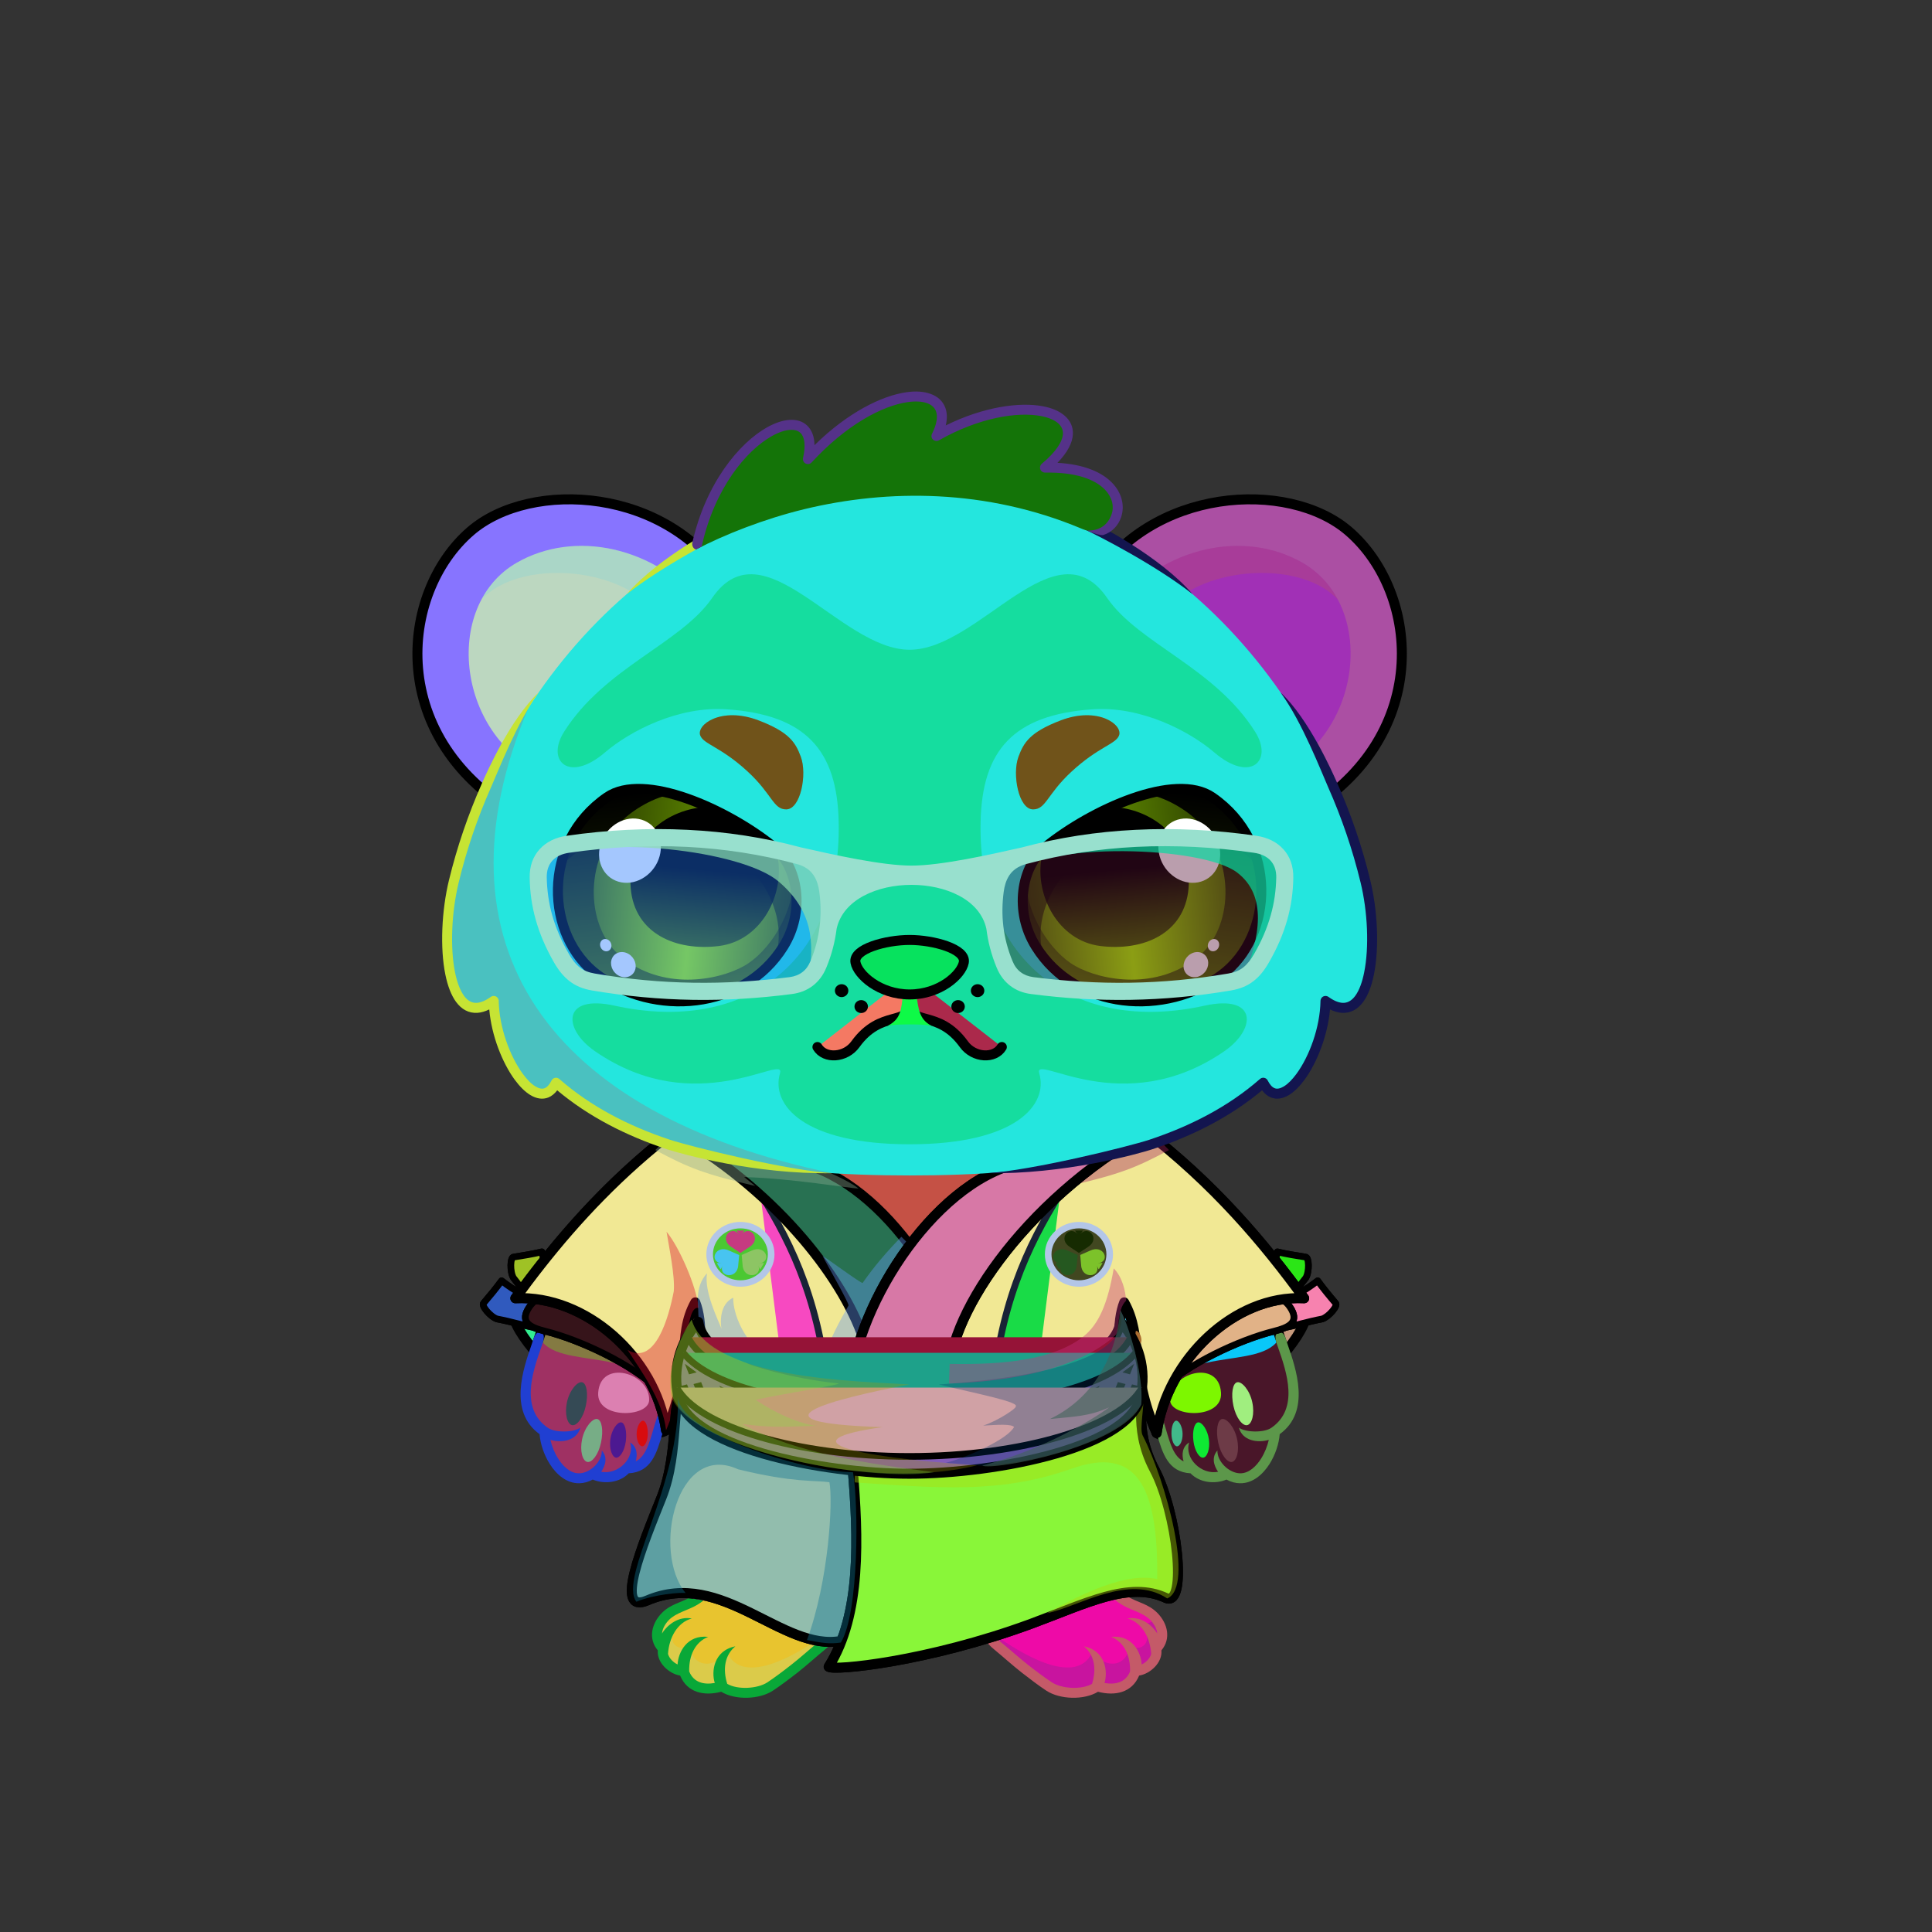 <svg xmlns="http://www.w3.org/2000/svg" xmlns:xlink="http://www.w3.org/1999/xlink" style="shape-rendering:geometricPrecision; text-rendering:geometricPrecision; image-rendering:optimizeQuality; fill-rule:evenodd; clip-rule:evenodd" version="1.1" viewBox="0 0 29000 29000" xml:space="preserve"><rect x="0" y="0" width="29000" height="29000" fill="#333333" stroke="none"/><defs><style type="text/css">.HairBack-Bear0fil22 {fill:none}
.Tail-Bear0fil22 {fill:none}
.RightFoot-Bear0fil35 {fill:#c29367}
.RightFoot-Bear0fil14 {fill:black;fill-opacity:0.2}
.RightFoot-Bear0fil32 {fill:black;fill-rule:nonzero}
.LeftFoot-Bear0fil35 {fill:#c29367}
.LeftFoot-Bear0fil14 {fill:black;fill-opacity:0.2}
.LeftFoot-Bear0fil32 {fill:black;fill-rule:nonzero}
.RightHand-Bear0fil452 {fill:url(#RightHand-Bear0id388)}
.RightHand-Bear0fil14 {fill:black;fill-opacity:0.2}
.RightHand-Bear0fil22 {fill:none}
.RightHand-Bear0str0 {stroke:black;stroke-width:150;stroke-linecap:round;stroke-linejoin:round}
.RightPaw-Bear0fil457 {fill:#a87340}
.RightPaw-Bear0fil32 {fill:black;fill-rule:nonzero}
.RightPaw-Bear0fil458 {fill:#A16A6A}
.LeftHand-Bear0fil465 {fill:url(#LeftHand-Bear0id386)}
.LeftHand-Bear0fil14 {fill:black;fill-opacity:0.2}
.LeftHand-Bear0fil22 {fill:none}
.LeftHand-Bear0str0 {stroke:black;stroke-width:150;stroke-linecap:round;stroke-linejoin:round}
.LeftPaw-Bear0fil457 {fill:#a87340}
.LeftPaw-Bear0fil32 {fill:black;fill-rule:nonzero}
.LeftPaw-Bear0fil458 {fill:#A16A6A}
.Body-Bear2fil478 {fill:url(#Body-Bear2id266)}
.Body-Bear2fil479 {fill:url(#Body-Bear2id516)}
.Body-Bear2fil14 {fill:black;fill-opacity:0.2}
.Body-Bear2fil32 {fill:black;fill-rule:nonzero}
.Body-Bear2fil22 {fill:none}
.Ears-Bear4fil496 {fill:url(#Ears-Bear4id428)}
.Ears-Bear4fil14 {fill:black;fill-opacity:0.2}
.Ears-Bear4fil498 {fill:url(#Ears-Bear4id462)}
.Ears-Bear4fil495 {fill:url(#Ears-Bear4id71)}
.Ears-Bear4str4 {stroke:black;stroke-width:150}
.Ears-Bear4fil497 {fill:url(#Ears-Bear4id70)}
.Head-Bear5fil520 {fill:url(#Head-Bear5id232)}
.Head-Bear5fil14 {fill:black;fill-opacity:0.2}
.Head-Bear5fil32 {fill:black;fill-rule:nonzero}
.Head-Bear5fil521 {fill:url(#Head-Bear5id460)}
.Mouth-Bear10fil100 {fill:black}
.Mouth-Bear10fil22 {fill:none}
.Mouth-Bear10str0 {stroke:black;stroke-width:150;stroke-linecap:round;stroke-linejoin:round}
.Eyes-Bear10fil581 {fill:url(#Eyes-Bear10id835)}
.Eyes-Bear10fil582 {fill:url(#Eyes-Bear10id839)}
.Eyes-Bear10fil583 {fill:url(#Eyes-Bear10id864)}
.Eyes-Bear10fil152 {fill:white}
.Eyes-Bear10fil155 {fill:#8c6821}
.Eyes-Bear10fil14 {fill:black;fill-opacity:0.2}
.Eyes-Bear10fil157 {fill:black;fill-opacity:0.502}
.Eyes-Bear10fil584 {fill:url(#Eyes-Bear10id832)}
.Eyes-Bear10fil585 {fill:url(#Eyes-Bear10id841)}
.Eyes-Bear10fil586 {fill:url(#Eyes-Bear10id870)}
.Eyes-Bear10fil22 {fill:none}
.Eyes-Bear10str4 {stroke:black;stroke-width:150}
.Moustache-Bear1fil100 {fill:black}
.Nose-Bear0fil598 {fill:url(#Nose-Bear0id451)}
.Nose-Bear0str0 {stroke:black;stroke-width:150;stroke-linecap:round;stroke-linejoin:round}
.Hair-Bear4fil602 {fill:url(#Hair-Bear4id957)}
.Hair-Bear4fil32 {fill:black;fill-rule:nonzero}
.BraceletLeather-Bigfil43new {fill:white;fill-opacity:0.2}
.BraceletLeather-Bigfil46new {fill:white;fill-rule:nonzero;fill-opacity:0.2}
.BraceletLeather-Bigfil51new {fill:url(#BraceletLeather-Bigid222new)}
.BraceletLeather-Bigstr3new {stroke:black;stroke-width:100;stroke-linecap:round;stroke-linejoin:round}
.BraceletLeather-Bigfil33new {fill:none}
.BraceletLeather-Bigfil52new {fill:url(#BraceletLeather-Bigid38new)}
.BraceletLeather-Bigfil53new {fill:url(#BraceletLeather-Bigid698new);fill-rule:nonzero}
.BraceletLeather-Bigstr4new {stroke:black;stroke-width:100}
.BraceletLeather-Bigfil47new {fill:none;fill-rule:nonzero}
.BraceletLeather-Bigfil54new {fill:url(#BraceletLeather-Bigid16new)}
.BraceletLeather-Bigfil55new {fill:url(#BraceletLeather-Bigid206new)}
.BraceletLeather-Bigfil56new {fill:url(#BraceletLeather-Bigid691new);fill-rule:nonzero}
.HatGlasses-Bigfil571new {fill:white;fill-opacity:0.4}
.HatGlasses-Bigfil572new {fill:white;fill-opacity:0.702}
.HatGlasses-Bigfil708new {fill:url(#HatGlasses-Bigid683new);fill-rule:nonzero}
.NecklaceKimonoBack1-Bigfil128 {fill:url(#NecklaceKimonoBack1-Bigid77)}
.NecklaceKimonoBack1-Bigstr0 {stroke:black;stroke-width:150;stroke-linejoin:round;stroke-miterlimit:22.926}
.NecklaceKimonoBack1-Bigfil129 {fill:url(#NecklaceKimonoBack1-Bigid56)}
.NecklaceKimono1-Bigfil5 {fill:black;fill-opacity:0.4}
.NecklaceKimono1-Bigfil18 {fill:white;fill-opacity:0.4}
.NecklaceKimono1-Bigfil51 {fill:black;fill-opacity:0.502}
.NecklaceKimono1-Bigfil1 {fill:black}
.NecklaceKimono1-Bigfil8 {fill:white;fill-opacity:0.302}
.NecklaceKimono1-Bigfil4 {fill:black;fill-opacity:0.302}
.NecklaceKimono1-Bigfil58 {fill:black;fill-opacity:0.6}
.NecklaceKimono1-Bigfil136 {fill:url(#NecklaceKimono1-Bigid78)}
.NecklaceKimono1-Bigfil137 {fill:url(#NecklaceKimono1-Bigid144)}
.NecklaceKimono1-Bigfil138 {fill:url(#NecklaceKimono1-Bigid135)}
.NecklaceKimono1-Bigfil139 {fill:url(#NecklaceKimono1-Bigid70)}
.NecklaceKimono1-Bigfil140 {fill:url(#NecklaceKimono1-Bigid138)}
.NecklaceKimono1-Bigfil141 {fill:url(#NecklaceKimono1-Bigid112)}
.NecklaceKimono1-Bigfil130 {fill:url(#NecklaceKimono1-Bigid36)}
.NecklaceKimono1-Bigstr0 {stroke:black;stroke-width:150;stroke-linejoin:round;stroke-miterlimit:22.926}
.NecklaceKimono1-Bigfil9 {fill:none}
.NecklaceKimono1-Bigstr2 {stroke:black;stroke-width:150;stroke-miterlimit:22.926}
.NecklaceKimono1-Bigstr8 {stroke:#192236;stroke-width:100;stroke-miterlimit:22.926}
.NecklaceKimono1-Bigfil131 {fill:#2A395A}
.NecklaceKimono1-Bigfil132 {fill:url(#NecklaceKimono1-Bigid61)}
.NecklaceKimono1-Bigfil133 {fill:url(#NecklaceKimono1-Bigid79)}
.NecklaceKimono1-Bigfil134 {fill:url(#NecklaceKimono1-Bigid66)}
.NecklaceKimono1-Bigfil135 {fill:url(#NecklaceKimono1-Bigid64)}
.NecklaceKimono1-Bigstr1 {stroke:black;stroke-width:100;stroke-miterlimit:22.926}
.NecklaceKimono1-Bigstr9 {stroke:#B3C6E8;stroke-width:100;stroke-miterlimit:22.926}
</style><linearGradient gradientUnits="objectBoundingBox" id="RightHand-Bear0id388" x1="36.996%" x2="63.003%" xlink:href="#RightHand-Bear0id75" y1="2.665%" y2="97.335%">
  </linearGradient><linearGradient gradientUnits="objectBoundingBox" id="LeftHand-Bear0id386" x1="63.004%" x2="36.997%" xlink:href="#LeftHand-Bear0id75" y1="2.665%" y2="97.335%">
  </linearGradient><linearGradient gradientUnits="userSpaceOnUse" id="Body-Bear2id266" x1="13653.8" x2="13653.8" y1="17442" y2="23250.9">
   <stop offset="0" style="stop-opacity:1; stop-color:#82552b"/>
   <stop offset="0.059" style="stop-opacity:1; stop-color:#82552b"/>
   <stop offset="0.529" style="stop-opacity:1; stop-color:#a87340"/>
   <stop offset="1" style="stop-opacity:1; stop-color:#c29367"/>
  </linearGradient><linearGradient gradientUnits="userSpaceOnUse" id="Body-Bear2id516" x1="13653.8" x2="13653.8" xlink:href="#Body-Bear2id310" y1="18611" y2="23350.9">
  </linearGradient><linearGradient gradientUnits="userSpaceOnUse" id="Ears-Bear4id428" x1="7714.57" x2="9915.95" xlink:href="#Ears-Bear4id67" y1="8532.86" y2="11305">
  </linearGradient><linearGradient gradientUnits="userSpaceOnUse" id="Ears-Bear4id462" x1="19593.1" x2="17391.7" xlink:href="#Ears-Bear4id67" y1="8532.86" y2="11305">
  </linearGradient><linearGradient gradientUnits="userSpaceOnUse" id="Ears-Bear4id71" x1="7099.36" x2="10089.5" xlink:href="#Ears-Bear4id70" y1="8096.38" y2="11659.9">
  </linearGradient><linearGradient gradientUnits="userSpaceOnUse" id="Head-Bear5id232" x1="13653.8" x2="13653.8" y1="7273.2" y2="17643.8">
   <stop offset="0" style="stop-opacity:1; stop-color:#c29367"/>
   <stop offset="0.149" style="stop-opacity:1; stop-color:#c29367"/>
   <stop offset="0.749" style="stop-opacity:1; stop-color:#a87340"/>
   <stop offset="1" style="stop-opacity:1; stop-color:#82552b"/>
  </linearGradient><linearGradient gradientUnits="userSpaceOnUse" id="Head-Bear5id460" x1="13653.8" x2="13653.8" xlink:href="#Head-Bear5id133" y1="17175.7" y2="8619.7">
  </linearGradient><linearGradient gradientUnits="userSpaceOnUse" id="Eyes-Bear10id835" x1="10347" x2="9983.65" xlink:href="#Eyes-Bear10id27" y1="15034" y2="11838.2">
  </linearGradient><linearGradient gradientUnits="userSpaceOnUse" id="Eyes-Bear10id839" x1="8947.59" x2="11869.4" xlink:href="#Eyes-Bear10id57" y1="13161.7" y2="13465.9">
  </linearGradient><linearGradient gradientUnits="userSpaceOnUse" id="Eyes-Bear10id864" x1="10672.3" x2="10481.9" xlink:href="#Eyes-Bear10id384" y1="12120.7" y2="14214.8">
  </linearGradient><linearGradient gradientUnits="userSpaceOnUse" id="Eyes-Bear10id832" x1="16960.7" x2="17324" xlink:href="#Eyes-Bear10id27" y1="15034" y2="11838.2">
  </linearGradient><linearGradient gradientUnits="userSpaceOnUse" id="Eyes-Bear10id841" x1="18360.1" x2="15438.3" xlink:href="#Eyes-Bear10id57" y1="13161.7" y2="13465.9">
  </linearGradient><linearGradient gradientUnits="userSpaceOnUse" id="Eyes-Bear10id870" x1="16635.4" x2="16825.7" xlink:href="#Eyes-Bear10id384" y1="12120.6" y2="14214.8">
  </linearGradient><linearGradient gradientUnits="userSpaceOnUse" id="Nose-Bear0id451" x1="13653.8" x2="13653.8" y1="14108.6" y2="14926.9">
   <stop offset="0" style="stop-opacity:1; stop-color:#FFCCCC"/>
   <stop offset="1" style="stop-opacity:1; stop-color:#453F2C"/>
  </linearGradient><linearGradient gradientUnits="userSpaceOnUse" id="Hair-Bear4id957" x1="13557.1" x2="13668.1" xlink:href="#Hair-Bear4id49" y1="5817.31" y2="8382.55">
  </linearGradient><linearGradient gradientUnits="userSpaceOnUse" id="BraceletLeather-Bigid222new" x1="8086.3" x2="7982.38" xlink:href="#BraceletLeather-Bigid14new" y1="19659.1" y2="18801.5">
  </linearGradient><linearGradient gradientUnits="userSpaceOnUse" id="BraceletLeather-Bigid38new" x1="7999.57" x2="7492.63" xlink:href="#BraceletLeather-Bigid14new" y1="19911.5" y2="19246.5">
  </linearGradient><linearGradient gradientUnits="userSpaceOnUse" id="BraceletLeather-Bigid698new" x1="8077.58" x2="10215.1" xlink:href="#BraceletLeather-Bigid691new" y1="19870.6" y2="20648.6">
  </linearGradient><linearGradient gradientUnits="userSpaceOnUse" id="BraceletLeather-Bigid16new" x1="19221.4" x2="19325.3" xlink:href="#BraceletLeather-Bigid14new" y1="19659.1" y2="18801.5">
  </linearGradient><linearGradient gradientUnits="userSpaceOnUse" id="BraceletLeather-Bigid206new" x1="19308.1" x2="19815" xlink:href="#BraceletLeather-Bigid14new" y1="19911.5" y2="19246.5">
  </linearGradient><linearGradient gradientUnits="userSpaceOnUse" id="HatGlasses-Bigid683new" x1="11456.4" x2="15907.5" xlink:href="#HatGlasses-Bigid680new" y1="16219.5" y2="11234.2">
  </linearGradient><linearGradient gradientUnits="userSpaceOnUse" id="NecklaceKimonoBack1-Bigid77" x1="18199.45" x2="18788.89" xlink:href="#NecklaceKimonoBack1-Bigid4" y1="19520.53" y2="21511.87">
  </linearGradient><linearGradient gradientUnits="userSpaceOnUse" id="NecklaceKimonoBack1-Bigid56" x1="8562.48" x2="9120.87" xlink:href="#NecklaceKimonoBack1-Bigid4" y1="19514.26" y2="21477.9">
  </linearGradient><linearGradient gradientUnits="userSpaceOnUse" id="NecklaceKimono1-Bigid78" x1="11296.09" x2="10931.87" xlink:href="#NecklaceKimono1-Bigid16" y1="18542.37" y2="18736.46">
  </linearGradient><linearGradient gradientUnits="userSpaceOnUse" id="NecklaceKimono1-Bigid144" x1="10766.81" x2="11115.98" xlink:href="#NecklaceKimono1-Bigid16" y1="18812.96" y2="19031.29">
  </linearGradient><linearGradient gradientUnits="userSpaceOnUse" id="NecklaceKimono1-Bigid135" x1="11284.61" x2="11288.52" xlink:href="#NecklaceKimono1-Bigid16" y1="19119.81" y2="18724.44">
  </linearGradient><linearGradient gradientUnits="userSpaceOnUse" id="NecklaceKimono1-Bigid70" x1="16377.43" x2="16013.21" xlink:href="#NecklaceKimono1-Bigid16" y1="18542.37" y2="18736.46">
  </linearGradient><linearGradient gradientUnits="userSpaceOnUse" id="NecklaceKimono1-Bigid138" x1="15848.15" x2="16197.33" xlink:href="#NecklaceKimono1-Bigid16" y1="18812.96" y2="19031.29">
  </linearGradient><linearGradient gradientUnits="userSpaceOnUse" id="NecklaceKimono1-Bigid112" x1="16365.95" x2="16369.86" xlink:href="#NecklaceKimono1-Bigid16" y1="19119.81" y2="18724.44">
  </linearGradient><linearGradient gradientUnits="userSpaceOnUse" id="NecklaceKimono1-Bigid36" x1="11784.84" x2="15526.61" xlink:href="#NecklaceKimono1-Bigid8" y1="22208.95" y2="16246.84">
  </linearGradient><linearGradient gradientUnits="userSpaceOnUse" id="NecklaceKimono1-Bigid61" x1="10305.03" x2="13843.14" xlink:href="#NecklaceKimono1-Bigid28" y1="20112.35" y2="18109.94">
  </linearGradient><linearGradient gradientUnits="userSpaceOnUse" id="NecklaceKimono1-Bigid79" x1="13390.87" x2="16729.7" xlink:href="#NecklaceKimono1-Bigid22" y1="24616.29" y2="21371.95">
  </linearGradient><linearGradient gradientUnits="userSpaceOnUse" id="NecklaceKimono1-Bigid66" x1="13433.04" x2="16542.22" xlink:href="#NecklaceKimono1-Bigid28" y1="20557.67" y2="17566.74">
  </linearGradient><linearGradient gradientUnits="userSpaceOnUse" id="NecklaceKimono1-Bigid64" x1="15037.14" x2="12263.87" xlink:href="#NecklaceKimono1-Bigid16" y1="19233.13" y2="22729.74">
  </linearGradient><linearGradient gradientUnits="userSpaceOnUse" id="RightHand-Bear0id75" x1="17042.3" x2="17994.1" y1="17293.3" y2="21110.7">
   <stop offset="0" style="stop-opacity:1; stop-color:#82552b"/>
   <stop offset="0.078" style="stop-opacity:1; stop-color:#82552b"/>
   <stop offset="0.769" style="stop-opacity:1; stop-color:#a87340"/>
   <stop offset="1" style="stop-opacity:1; stop-color:#a87340"/>
  </linearGradient><linearGradient gradientUnits="userSpaceOnUse" id="LeftHand-Bear0id75" x1="17042.3" x2="17994.1" y1="17293.3" y2="21110.7">
   <stop offset="0" style="stop-opacity:1; stop-color:#82552b"/>
   <stop offset="0.078" style="stop-opacity:1; stop-color:#82552b"/>
   <stop offset="0.769" style="stop-opacity:1; stop-color:#a87340"/>
   <stop offset="1" style="stop-opacity:1; stop-color:#a87340"/>
  </linearGradient><linearGradient gradientUnits="userSpaceOnUse" id="Body-Bear2id310" x1="13653.8" x2="13653.8" y1="17946" y2="23169.7">
   <stop offset="0" style="stop-opacity:1; stop-color:#e8d3ba"/>
   <stop offset="0.478" style="stop-opacity:1; stop-color:#f5e5d1"/>
   <stop offset="1" style="stop-opacity:1; stop-color:#f5e5d1"/>
  </linearGradient><linearGradient gradientUnits="userSpaceOnUse" id="Ears-Bear4id67" x1="19243.1" x2="17345.7" y1="8365.42" y2="10750.8">
   <stop offset="0" style="stop-opacity:1; stop-color:#F2E6E6"/>
   <stop offset="1" style="stop-opacity:1; stop-color:#B58383"/>
  </linearGradient><linearGradient gradientUnits="userSpaceOnUse" id="Ears-Bear4id70" x1="20208.3" x2="17218.2" y1="8096.38" y2="11659.9">
   <stop offset="0" style="stop-opacity:1; stop-color:#f5e5d1"/>
   <stop offset="1" style="stop-opacity:1; stop-color:#e8d3ba"/>
  </linearGradient><linearGradient gradientUnits="userSpaceOnUse" id="Head-Bear5id133" x1="13681.9" x2="13681.9" y1="17844" y2="15520.7">
   <stop offset="0" style="stop-opacity:1; stop-color:#e8d3ba"/>
   <stop offset="1" style="stop-opacity:1; stop-color:#f5e5d1"/>
  </linearGradient><linearGradient gradientUnits="userSpaceOnUse" id="Eyes-Bear10id27" x1="16937.6" x2="16937.6" y1="14961.3" y2="11448.6">
   <stop offset="0" style="stop-opacity:1; stop-color:#598000"/>
   <stop offset="1" style="stop-opacity:1; stop-color:black"/>
  </linearGradient><linearGradient gradientUnits="objectBoundingBox" id="Eyes-Bear10id57" x1="100%" x2="0%" y1="50%" y2="50%">
   <stop offset="0" style="stop-opacity:1; stop-color:#598000"/>
   <stop offset="0.502" style="stop-opacity:1; stop-color:#b1ff00"/>
   <stop offset="1" style="stop-opacity:1; stop-color:#598000"/>
  </linearGradient><linearGradient gradientUnits="userSpaceOnUse" id="Eyes-Bear10id384" x1="16417.8" x2="16417.8" y1="11784.3" y2="14068.5">
   <stop offset="0" style="stop-opacity:1; stop-color:black"/>
   <stop offset="0.45" style="stop-opacity:1; stop-color:black"/>
   <stop offset="1" style="stop-opacity:1; stop-color:#476600"/>
  </linearGradient><linearGradient gradientUnits="userSpaceOnUse" id="Hair-Bear4id49" x1="13715.8" x2="13715.8" y1="6802.99" y2="8218.57">
   <stop offset="0" style="stop-opacity:1; stop-color:#e3b464"/>
   <stop offset="1" style="stop-opacity:1; stop-color:#fcd287"/>
  </linearGradient><linearGradient gradientUnits="userSpaceOnUse" id="BraceletLeather-Bigid14new" x1="8682.96" x2="8745.92" y1="19682.8" y2="19053.1">
   <stop offset="0" style="stop-opacity:1; stop-color:#683501"/>
   <stop offset="1" style="stop-opacity:1; stop-color:#B08227"/>
  </linearGradient><linearGradient gradientUnits="userSpaceOnUse" id="BraceletLeather-Bigid691new" x1="19230.1" x2="17092.5" y1="19870.6" y2="20648.6">
   <stop offset="0" style="stop-opacity:1; stop-color:#643300"/>
   <stop offset="0.322" style="stop-opacity:1; stop-color:#B5872A"/>
   <stop offset="1" style="stop-opacity:1; stop-color:#643200"/>
  </linearGradient><linearGradient gradientUnits="userSpaceOnUse" id="HatGlasses-Bigid680new" x1="11522.6" x2="15841.3" y1="16145.3" y2="11308.4">
   <stop offset="0" style="stop-opacity:1; stop-color:#01013B"/>
   <stop offset="1" style="stop-opacity:1; stop-color:#000094"/>
  </linearGradient><linearGradient gradientUnits="objectBoundingBox" id="NecklaceKimonoBack1-Bigid4" x1="64.512%" x2="35.488%" y1="2.149%" y2="97.851%">
   <stop offset="0" style="stop-opacity:1; stop-color:#2F292B"/>
   <stop offset="1" style="stop-opacity:1; stop-color:black"/>
  </linearGradient><linearGradient gradientUnits="userSpaceOnUse" id="NecklaceKimono1-Bigid16" x1="14910.84" x2="12453.02" y1="19598.07" y2="22874.65">
   <stop offset="0" style="stop-opacity:1; stop-color:#B6CAED"/>
   <stop offset="1" style="stop-opacity:1; stop-color:#ADBFE0"/>
  </linearGradient><linearGradient gradientUnits="userSpaceOnUse" id="NecklaceKimono1-Bigid8" x1="12033.41" x2="15339.69" y1="22379.64" y2="16798.1">
   <stop offset="0" style="stop-opacity:1; stop-color:#2A395A"/>
   <stop offset="0.459" style="stop-opacity:1; stop-color:#2A395A"/>
   <stop offset="1" style="stop-opacity:1; stop-color:#495672"/>
  </linearGradient><linearGradient gradientUnits="userSpaceOnUse" id="NecklaceKimono1-Bigid28" x1="13489.2" x2="16244.71" y1="20839.25" y2="18036.54">
   <stop offset="0" style="stop-opacity:1; stop-color:#283470"/>
   <stop offset="1" style="stop-opacity:1; stop-color:#475074"/>
  </linearGradient><linearGradient gradientUnits="userSpaceOnUse" id="NecklaceKimono1-Bigid22" x1="13642.33" x2="16585.85" y1="24754.6" y2="21491.41">
   <stop offset="0" style="stop-opacity:1; stop-color:#2A395A"/>
   <stop offset="1" style="stop-opacity:1; stop-color:#495672"/>
  </linearGradient></defs><g id="HairBack-Bear0">
 <animateTransform additive="sum" attributeName="transform" dur="10" repeatCount="indefinite" type="translate" values="0;0 200;0;0 200;0;0 200;0;0 200;0"/>
  <rect class="HairBack-Bear0fil22" height="998" width="1061" x="13124" y="20899"/>
 </g><g id="Tail-Bear0">
  <rect class="Tail-Bear0fil22" height="1129" width="1129" x="13089" y="21055"/>
 </g><g id="RightFoot-Bear0">
  <path class="RightFoot-Bear0fil35" d="M17045 25080c-66,213 -260,328 -578,232 -82,82 -466,170 -720,2 -241,-159 -607,-457 -720,-564 -96,-91 -335,-220 -291,-565 777,87 1299,173 1927,-306 18,146 320,205 479,267 233,89 426,392 211,604 42,135 -122,330 -308,330z" style="fill:#ee0aa7"/>
  <path class="RightFoot-Bear0fil14" d="M16490 25327c320,133 480,-45 565,-254 204,-15 307,-138 301,-308 28,-45 52,-79 86,-174 31,-139 -54,-325 -125,-351 31,144 -137,125 -191,129 232,292 -30,451 -178,321 -4,299 -321,400 -555,107 -111,282 -514,451 -1612,-364 1095,1261 1346,941 1709,894z" style="fill:#36407f"/>
  <path class="RightFoot-Bear0fil32" d="M16963 25089c-68,167 -221,202 -384,173 53,-171 15,-486 -309,-550 160,131 191,345 122,563 -153,91 -454,76 -604,-23 -105,-69 -235,-166 -357,-262 -142,-112 -270,-229 -408,-342 -98,-80 -205,-212 -213,-454 5,-41 -24,-78 -65,-83 -41,-5 -84,23 -83,65 7,344 143,486 266,587 138,114 267,232 411,345 124,97 257,197 366,269 205,135 567,145 776,17 252,66 509,18 618,-243 169,-27 352,-197 334,-378 149,-177 94,-405 -60,-562 -136,-138 -294,-154 -454,-250 -66,-40 -120,-83 -125,-121l-137 73c20,64 119,137 185,176 138,83 316,117 424,227 53,54 98,127 105,203 -87,-137 -253,-261 -447,-225 213,57 340,284 356,532 -17,67 -81,130 -143,158 -9,-180 -141,-449 -459,-414 197,78 290,282 285,519z" style="fill:#c45a68"/>
 </g><g id="LeftFoot-Bear0">
  <path class="LeftFoot-Bear0fil35" d="M10263 25080c66,213 260,328 578,232 82,82 466,170 720,2 241,-159 607,-457 719,-564 96,-91 336,-220 292,-565 -777,87 -1299,173 -1927,-306 -19,146 -321,205 -479,267 -233,89 -427,392 -211,604 -42,135 121,330 308,330z" style="fill:#e8c42f"/>
  <path class="LeftFoot-Bear0fil14" d="M10817 25327c-320,133 -479,-45 -565,-254 -203,-15 -307,-138 -301,-308 -27,-45 -52,-79 -85,-174 -32,-139 54,-325 124,-351 -30,144 137,125 192,129 -233,292 29,451 178,321 4,299 321,400 554,107 112,282 515,451 1613,-364 -1095,1261 -1346,941 -1710,894z" style="fill:#a5e8b5"/>
  <path class="LeftFoot-Bear0fil32" d="M10345 25089c68,167 220,202 384,173 -54,-171 -16,-486 309,-550 -160,131 -191,345 -122,563 153,91 454,76 604,-23 104,-69 234,-166 356,-262 143,-112 271,-229 409,-342 97,-80 205,-212 213,-454 -5,-41 24,-78 65,-83 41,-5 84,23 83,65 -7,344 -143,486 -266,587 -139,114 -268,232 -411,345 -124,97 -258,197 -367,269 -205,135 -567,145 -776,17 -251,66 -509,18 -617,-243 -169,-27 -352,-197 -335,-378 -149,-177 -93,-405 61,-562 136,-138 294,-154 454,-250 66,-40 120,-83 125,-121l137 73c-20,64 -120,137 -185,176 -139,83 -316,117 -425,227 -53,54 -97,127 -104,203 86,-137 252,-261 447,-225 -213,57 -341,284 -357,532 18,67 82,130 144,158 8,-180 141,-449 459,-414 -197,78 -291,282 -285,519z" style="fill:#09a838"/>
 </g><g id="NecklaceKimonoBack1-Big">
 <animateTransform additive="sum" attributeName="transform" dur="10" repeatCount="indefinite" type="translate" values="0;0 200;0;0 200;0;0 200;0;0 200;0"/>
  <g id="_2183821586384">
   <path class="NecklaceKimonoBack1-Bigfil128 NecklaceKimonoBack1-Bigstr0" d="M17361.39 21509.64c157.34,-1099 1163.59,-2075.33 2214.59,-2022.33 410.36,514.73 -1780.02,2343.2 -2214.59,2022.33z" style="fill:#c6997c"/>
   <path class="NecklaceKimonoBack1-Bigfil129 NecklaceKimonoBack1-Bigstr0" d="M9997.86 21468.71c-157.34,-1099 -1211.39,-2034.4 -2262.39,-1981.4 -410.36,514.73 1827.83,2302.27 2262.39,1981.4z" style="fill:#33ed91"/>
  </g>
 </g><g id="RightHand-Bear0">
 <animateTransform additive="sum" attributeName="transform" dur="10" repeatCount="indefinite" type="translate" values="0;0 200;0;0 200;0;0 200;0;0 200;0"/>
  <path class="RightHand-Bear0fil452" d="M16111 17210c1487,-179 2823,1880 3151,3021 160,558 -1806,1220 -1964,882 -68,-147 -295,-477 -571,-705 -149,-820 -321,-1468 -1092,-3106 169,-47 290,-69 476,-92z" style="fill:#18e2f2"/>
  <path class="RightHand-Bear0fil22 RightHand-Bear0str0" d="M16111 17205c1487,-179 2823,1880 3151,3021 160,558 -1806,1220 -1964,882 -68,-147 -295,-477 -571,-705 -149,-820 -321,-1468 -1092,-3106 169,-47 290,-69 476,-92z" style="fill:#09c7f9"/>
  <path class="RightHand-Bear0fil14" d="M17217 20971c-131,-206 -302,-406 -490,-563 -50,-606 -203,-1164 -276,-1762 236,212 930,1618 766,2325z" style="fill:#fdaa65"/>
 </g><g id="LeftHand-Bear0">
 <animateTransform additive="sum" attributeName="transform" dur="10" repeatCount="indefinite" type="translate" values="0;0 200;0;0 200;0;0 200;0;0 200;0"/>
  <path class="LeftHand-Bear0fil465" d="M11197 17210c-1488,-179 -2824,1880 -3151,3021 -160,558 1806,1220 1963,882 69,-147 296,-477 571,-705 149,-820 322,-1468 1092,-3106 -168,-47 -290,-69 -475,-92z" style="fill:#5a854f"/>
  <path class="LeftHand-Bear0fil22 LeftHand-Bear0str0" d="M11197 17205c-1488,-179 -2824,1880 -3151,3021 -160,558 1806,1220 1963,882 69,-147 296,-477 571,-705 149,-820 322,-1468 1092,-3106 -168,-47 -290,-69 -475,-92z" style="fill:#847a42"/>
  <path class="LeftHand-Bear0fil14" d="M10090 20971c132,-206 303,-406 490,-563 51,-606 203,-1164 276,-1762 -235,212 -929,1618 -766,2325z" style="fill:#df467b"/>
 </g><g id="Body-Bear2">
 <animateTransform additive="sum" attributeName="transform" dur="10" repeatCount="indefinite" type="translate" values="0;0 200;0;0 200;0;0 200;0;0 200;0"/>
  <path class="Body-Bear2fil478" d="M13654 23251c1692,-3 2768,-207 3233,-1826 302,-1052 -330,-2764 -1019,-3983 -551,110 -1409,139 -2214,150 -806,-11 -1663,-40 -2215,-150 -688,1219 -1321,2931 -1018,3983 465,1619 1541,1823 3233,1826z" style="fill:#c55145"/>
  <path class="Body-Bear2fil479" d="M10345 20913c6,183 31,355 76,512 465,1619 1541,1923 3233,1926 1692,-3 2768,-307 3233,-1926 45,-157 69,-329 76,-512 -25,-106 -51,-212 -78,-316 -634,1002 -759,-1957 -3231,-1986 -2472,29 -2598,2988 -3231,1986 -27,104 -54,210 -78,316z" style="fill:#358805"/>
  <path class="Body-Bear2fil14" d="M11416 22901c-455,-288 -787,-750 -995,-1476 -211,-735 34,-1792 435,-2779 -591,2230 70,3628 560,4255z" style="fill:#f05564"/>
  <path class="Body-Bear2fil32" d="M11416 22901c-539,-241 -960,-968 -1067,-1455 -108,-487 -59,-1102 131,-1659 -71,577 -87,1191 13,1618 104,444 495,1184 923,1496z" style="fill:#a1ebb6"/>
  <path class="Body-Bear2fil22" d="M12621 22856c-1016,-156 -1749,-629 -1932,-1889 -2,-17 -5,-34 -7,-51l0 -4c-2,-16 -4,-32 -5,-48l-1 -7c-1,-15 -3,-31 -4,-46l0 -8c-2,-15 -3,-30 -3,-46l-1 -8c-1,-16 -1,-31 -2,-47l0 -6c-1,-17 -1,-34 -1,-51l0 -5c0,-17 0,-34 0,-50l0 -8c0,-15 0,-31 1,-47l0 -9c1,-15 1,-30 2,-46l0 -11c1,-14 2,-29 3,-44l1 -12c1,-15 2,-29 3,-44l1 -13c1,-15 3,-31 4,-46l2 -14c1,-15 3,-30 5,-44l1 -15c2,-14 4,-27 5,-41l3 -18c2,-13 3,-26 5,-39l3 -18c2,-12 4,-25 6,-38 1,-7 2,-14 4,-22 2,-12 4,-25 6,-37l4 -23c2,-11 4,-23 6,-34 2,-9 4,-18 6,-28 2,-10 4,-21 6,-32 2,-9 4,-18 6,-27 2,-11 4,-21 7,-32l6 -27c2,-11 4,-21 7,-31 3,-13 6,-25 9,-37l5 -21c3,-14 6,-27 9,-40l5 -18c4,-14 7,-28 11,-42l4 -15c4,-15 8,-30 12,-46l3 -8c4,-16 9,-33 14,-49l1 -7m15 -50l9 -28c5,-17 10,-34 15,-52l2 -5c6,-17 11,-34 17,-51l1 -6c6,-18 12,-36 18,-54l0 -1c-142,1971 409,3124 1703,3596" style="fill:#df9b62"/>
  <path class="Body-Bear2fil22" d="M12621 22856c-1016,-156 -1749,-629 -1932,-1889 -2,-17 -5,-34 -7,-51l0 -4c-2,-16 -4,-32 -5,-48l-1 -7c-1,-15 -3,-31 -4,-46l0 -8c-2,-15 -3,-30 -3,-46l-1 -8c-1,-16 -1,-31 -2,-47l0 -6c-1,-17 -1,-34 -1,-51l0 -5c0,-17 0,-34 0,-50l0 -8c0,-15 0,-31 1,-47l0 -9c1,-15 1,-30 2,-46l0 -11c1,-14 2,-29 3,-44l1 -12c1,-15 2,-29 3,-44l1 -13c1,-15 3,-31 4,-46l2 -14c1,-15 3,-30 5,-44l1 -15c2,-14 4,-27 5,-41l3 -18c2,-13 3,-26 5,-39l3 -18c2,-12 4,-25 6,-38 1,-7 2,-14 4,-22 2,-12 4,-25 6,-37l4 -23c2,-11 4,-23 6,-34 2,-9 4,-18 6,-28 2,-10 4,-21 6,-32 2,-9 4,-18 6,-27 2,-11 4,-21 7,-32l6 -27c2,-11 4,-21 7,-31 3,-13 6,-25 9,-37l5 -21c3,-14 6,-27 9,-40l5 -18c4,-14 7,-28 11,-42l4 -15c4,-15 8,-30 12,-46l3 -8c4,-16 9,-33 14,-49l1 -7m15 -50l9 -28c5,-17 10,-34 15,-52l2 -5c6,-17 11,-34 17,-51l1 -6c6,-18 12,-36 18,-54l0 -1c-142,1971 409,3124 1703,3596" style="fill:#045033"/>
  <path class="Body-Bear2fil14" d="M15892 22901c455,-288 786,-750 995,-1476 211,-735 -34,-1792 -436,-2779 592,2230 -69,3628 -559,4255z" style="fill:#7d256d"/>
  <path class="Body-Bear2fil32" d="M15892 22901c539,-241 960,-968 1067,-1455 107,-487 59,-1102 -132,-1659 72,577 87,1191 -12,1618 -104,444 -496,1184 -923,1496z" style="fill:#ed9f91"/>
 </g><g id="RightPaw-Bear0">
 <animateTransform additive="sum" attributeName="transform" dur="10" repeatCount="indefinite" type="translate" values="0;0 200;0;0 200;0;0 200;0;0 200;0"/>
  <path class="RightPaw-Bear0fil457" d="M19212 20074c101,319 446,1074 -76,1413 -8,341 -321,891 -722,638 -151,80 -387,68 -509,-83 -446,-4 -409,-537 -607,-929 295,-982 1641,-506 1914,-1039z" style="fill:#491629"/>
  <path class="RightPaw-Bear0fil32" d="M19190 20003c89,-30 112,105 135,170 130,372 354,1015 -116,1354 -11,143 -66,311 -153,448 -99,155 -252,294 -446,289 -65,-1 -132,-19 -200,-55 -176,73 -404,47 -540,-94 -338,-20 -419,-297 -509,-605 -35,-123 -73,-250 -129,-363 -19,-37 -94,-221 -57,-240 16,-8 67,4 101,36 47,44 78,115 89,136 63,125 102,260 140,389 60,206 115,395 261,468 -29,-101 -22,-219 84,-284 -76,237 182,489 434,440 -65,-93 -101,-219 -10,-319 -6,164 172,338 339,342 137,3 248,-112 316,-220 55,-87 95,-188 116,-282 -169,50 -397,13 -448,-183 104,74 378,78 488,1 414,-287 232,-827 98,-1209 -22,-63 -77,-193 7,-219z" style="fill:#5c974a"/>
  <path class="RightPaw-Bear0fil458" d="M18721 21392c-70,15 -168,-109 -207,-290 -38,-180 -13,-339 57,-354 70,-15 188,120 226,300 39,181 -7,329 -76,344z" style="fill:#a0ee7f"/>
  <path class="RightPaw-Bear0fil458" d="M18493 21944c-70,15 -168,-109 -207,-289 -38,-181 -13,-340 57,-355 70,-14 188,120 226,301 39,180 -7,328 -76,343z" style="fill:#6d3b47"/>
  <path class="RightPaw-Bear0fil458" d="M18061 21880c-58,7 -128,-100 -147,-248 -19,-148 13,-275 70,-282 57,-7 143,110 162,258 19,148 -28,265 -85,272z" style="fill:#0ee933"/>
  <path class="RightPaw-Bear0fil458" d="M17668 21710c-41,0 -83,-82 -84,-190 -2,-107 31,-195 72,-195 42,-1 94,90 95,197 2,108 -41,187 -83,188z" style="fill:#41b98a"/>
  <path class="RightPaw-Bear0fil458" d="M18328 20905c28,402 -757,372 -764,113 -13,-411 729,-626 764,-113z" style="fill:#7df700"/>
 </g><g id="LeftPaw-Bear0">
 <animateTransform additive="sum" attributeName="transform" dur="10" repeatCount="indefinite" type="translate" values="0;0 200;0;0 200;0;0 200;0;0 200;0"/>
  <path class="LeftPaw-Bear0fil457" d="M8095 20074c-101,319 -445,1074 76,1413 8,341 322,891 722,638 152,80 388,68 510,-83 446,-4 408,-537 606,-929 -294,-982 -1641,-506 -1914,-1039z" style="fill:#9f3163"/>
  <path class="LeftPaw-Bear0fil32" d="M8118 20003c-89,-30 -112,105 -135,170 -130,372 -355,1015 116,1354 11,143 66,311 153,448 98,155 252,294 446,289 65,-1 131,-19 199,-55 176,73 405,47 540,-94 339,-20 419,-297 509,-605 36,-123 73,-250 130,-363 19,-37 93,-221 56,-240 -15,-8 -66,4 -100,36 -47,44 -79,115 -89,136 -63,125 -103,260 -140,389 -60,206 -116,395 -261,468 29,-101 22,-219 -84,-284 76,237 -182,489 -434,440 64,-93 101,-219 9,-319 6,164 -171,338 -338,342 -138,3 -248,-112 -316,-220 -56,-87 -96,-188 -117,-282 170,50 397,13 449,-183 -104,74 -378,78 -489,1 -414,-287 -231,-827 -98,-1209 22,-63 78,-193 -6,-219z" style="fill:#203fd2"/>
  <path class="LeftPaw-Bear0fil458" d="M8587 21392c70,15 168,-109 206,-290 39,-180 14,-339 -56,-354 -70,-15 -188,120 -227,300 -38,181 7,329 77,344z" style="fill:#354a55"/>
  <path class="LeftPaw-Bear0fil458" d="M8815 21944c70,15 168,-109 206,-289 39,-181 14,-340 -56,-355 -70,-14 -188,120 -227,301 -38,180 7,328 77,343z" style="fill:#77ad86"/>
  <path class="LeftPaw-Bear0fil458" d="M9247 21880c57,7 128,-100 147,-248 18,-148 -13,-275 -70,-282 -58,-7 -144,110 -163,258 -18,148 29,265 86,272z" style="fill:#4c1991"/>
  <path class="LeftPaw-Bear0fil458" d="M9640 21710c41,0 83,-82 84,-190 1,-107 -31,-195 -73,-195 -41,-1 -94,90 -95,197 -1,108 42,187 84,188z" style="fill:#d80c0e"/>
  <path class="LeftPaw-Bear0fil458" d="M8979 20905c-27,402 757,372 765,113 12,-411 -729,-626 -765,-113z" style="fill:#dc80b1"/>
 </g><g id="Ears-Bear4">
 <animateTransform additive="sum" attributeName="transform" dur="10" repeatCount="indefinite" type="translate" values="0;0 200;0;0 200;0;0 200;0;0 200;0"/>
  <g>
        <animateTransform additive="sum" attributeName="transform" dur="10" repeatCount="indefinite" type="rotate" values="0;0;0;0;0;0;10;0;0;0;0;0;0;0;0;0;0;0;0;0;0;0;0;0;0;0;0;0;0;0;0;0;0;0;0;0;0;0;0;0;0;0;0;0;0;0;0;0;0;0;0;0;0;0;0;0;0;0;0;0;0;0;0;0;0;0;0;0;0;0;0;0;0;0;0;0;0;0;0;0;0;0"/>
        <g>
            <animateTransform additive="sum" attributeName="transform" dur="10" repeatCount="indefinite" type="translate" values="0;0;0;0;0;0;2000 -2000;0;0;0;0;0;0;0;0;0;0;0;0;0;0;0;0;0;0;0;0;0;0;0;0;0;0;0;0;0;0;0;0;0;0;0;0;0;0;0;0;0;0;0;0;0;0;0;0;0;0;0;0;0;0;0;0;0;0;0;0;0;0;0;0;0;0;0;0;0;0;0;0;0;0;0"/>
            <path class="Ears-Bear4fil495 Ears-Bear4str4" d="M7834 12261c-2053,-1143 -1847,-3360 -770,-4288 908,-783 2981,-661 3859,791 -1605,514 -2115,1894 -3089,3497z" style="fill:#8774ff"/>
            <path class="Ears-Bear4fil496" d="M8222 11644c-1354,-540 -1606,-2542 -464,-3198 859,-493 2064,-260 2838,672 -1108,434 -1802,1598 -2374,2526z" style="fill:#bcd7c0"/>
            <path class="Ears-Bear4fil14" d="M7224 9005c119,-228 296,-422 534,-559 839,-482 2008,-271 2783,608l-211 186c-122,64 -238,136 -349,217 -318,-931 -2139,-1137 -2757,-452z" style="fill:#64d3e1"/>
        </g>
    </g>
    <g>
        <animateTransform additive="sum" attributeName="transform" dur="10" repeatCount="indefinite" type="rotate" values="0;0;0;0;0;0;-10;0;0;0;0;0;0;0;0;0;0;0;0;0;0;0;0;0;0;0;0;0;0;0;0;0;0;0;0;0;0;0;0;0;0;0;0;0;0;0;0;0;0;0;0;0;0;0;0;0;0;0;0;0;0;0;0;0;0;0;0;0;0;0;0;0;0;0;0;0;0;0;0;0;0;0"/>
        <g>
            <animateTransform additive="sum" attributeName="transform" dur="10" repeatCount="indefinite" type="translate" values="0;0;0;0;0;0;-2500 2500;0;0;0;0;0;0;0;0;0;0;0;0;0;0;0;0;0;0;0;0;0;0;0;0;0;0;0;0;0;0;0;0;0;0;0;0;0;0;0;0;0;0;0;0;0;0;0;0;0;0;0;0;0;0;0;0;0;0;0;0;0;0;0;0;0;0;0;0;0;0;0;0;0;0;0"/>
            <path class="Ears-Bear4fil497 Ears-Bear4str4" d="M19474 12261c2053,-1143 1847,-3360 770,-4288 -908,-783 -2981,-661 -3860,791 1605,514 2116,1894 3090,3497z" style="fill:#ab4fa3"/>
            <path class="Ears-Bear4fil498" d="M19086 11644c1354,-540 1606,-2542 464,-3198 -859,-493 -2065,-260 -2838,672 1107,434 1802,1598 2374,2526z" style="fill:#a130b6"/>
            <path class="Ears-Bear4fil14" d="M20084 9005c-120,-228 -297,-422 -534,-559 -839,-482 -2009,-271 -2783,608l211 186c121,64 238,136 349,217 318,-931 2138,-1137 2757,-452z" style="fill:#c37026"/>
        </g>
    </g>
 </g><g id="BraceletLeather-Big">
 <animateTransform additive="sum" attributeName="transform" dur="10" repeatCount="indefinite" type="translate" values="0;0 200;0;0 200;0;0 200;0;0 200;0"/>
  <path class="BraceletLeather-Bigfil51new BraceletLeather-Bigstr3new" d="M8065 19669c-150,-188 -209,-300 -358,-488 -55,-92 -50,-312 4,-312 137,-21 288,-46 423,-78 45,235 151,531 267,777 -112,34 -224,68 -336,101z" style="fill:#99a9aa"/>
  <path class="BraceletLeather-Bigfil43new" d="M8065 19669c-150,-188 -209,-300 -358,-488 -55,-92 -50,-312 4,-312l11 -2c120,274 311,512 512,751l-169 51z" style="fill:#b08988"/>
  <path class="BraceletLeather-Bigfil33new BraceletLeather-Bigstr3new" d="M8065 19669c-150,-188 -209,-300 -358,-488 -55,-92 -50,-312 4,-312 137,-21 288,-46 423,-78 45,235 151,531 267,777 -112,34 -224,68 -336,101z" style="fill:#9fc225"/>
  <path class="BraceletLeather-Bigfil52new BraceletLeather-Bigstr3new" d="M8052 19933c-236,-45 -354,-90 -591,-135 -101,-33 -242,-202 -201,-238 90,-105 187,-223 269,-335 188,148 462,302 710,411 -62,99 -125,198 -187,297z" style="fill:#90345a"/>
  <path class="BraceletLeather-Bigfil43new" d="M8052 19933c-236,-45 -354,-90 -591,-135 -101,-33 -242,-202 -201,-238l7 -8c270,128 570,183 879,232l-94 149z" style="fill:#ad94e2"/>
  <path class="BraceletLeather-Bigfil33new BraceletLeather-Bigstr3new" d="M8052 19933c-236,-45 -354,-90 -591,-135 -101,-33 -242,-202 -201,-238 90,-105 187,-223 269,-335 188,148 462,302 710,411 -62,99 -125,198 -187,297z" style="fill:#305abe"/>
  <path class="BraceletLeather-Bigfil53new BraceletLeather-Bigstr4new" d="M8180 19981c-213,-53 -366,-129 -260,-321 119,-218 317,-237 619,-153 577,159 1391,572 1734,936 150,160 188,378 43,542 -145,164 -278,23 -437,-128 -394,-377 -1161,-742 -1699,-876z" style="fill:#1f5e26"/>
  <path class="BraceletLeather-Bigfil46new" d="M8180 19981c-112,-28 -207,-62 -257,-116 91,-71 211,-75 313,-55 707,146 1368,484 1861,983 78,79 107,169 97,265 -101,10 -201,-93 -315,-201 -394,-377 -1161,-742 -1699,-876z" style="fill:#83deb3"/>
  <path class="BraceletLeather-Bigfil47new BraceletLeather-Bigstr4new" d="M8180 19981c-213,-53 -366,-129 -260,-321 119,-218 317,-237 619,-153 577,159 1391,572 1734,936 150,160 188,378 43,542 -145,164 -278,23 -437,-128 -394,-377 -1161,-742 -1699,-876z" style="fill:#36141a"/>
  <path class="BraceletLeather-Bigfil54new BraceletLeather-Bigstr3new" d="M19243 19669c149,-188 208,-300 358,-488 55,-92 50,-312 -5,-312 -137,-21 -287,-46 -422,-78 -46,235 -152,531 -267,777 112,34 224,68 336,101z" style="fill:#2c2386"/>
  <path class="BraceletLeather-Bigfil43new" d="M19243 19669c149,-188 208,-300 358,-488 55,-92 50,-312 -5,-312l-10 -2c-120,274 -311,512 -512,751l169 51z" style="fill:#e3220e"/>
  <path class="BraceletLeather-Bigfil33new BraceletLeather-Bigstr3new" d="M19243 19669c149,-188 208,-300 358,-488 55,-92 50,-312 -5,-312 -137,-21 -287,-46 -422,-78 -46,235 -152,531 -267,777 112,34 224,68 336,101z" style="fill:#2be616"/>
  <path class="BraceletLeather-Bigfil55new BraceletLeather-Bigstr3new" d="M19256 19933c236,-45 354,-90 590,-135 101,-33 243,-202 201,-238 -90,-105 -187,-223 -268,-335 -189,148 -463,302 -711,411 63,99 125,198 188,297z" style="fill:#f04eb6"/>
  <path class="BraceletLeather-Bigfil43new" d="M19256 19933c236,-45 354,-90 590,-135 101,-33 243,-202 201,-238l-7 -8c-269,128 -570,183 -878,232l94 149z" style="fill:#11fe7e"/>
  <path class="BraceletLeather-Bigfil33new BraceletLeather-Bigstr3new" d="M19256 19933c236,-45 354,-90 590,-135 101,-33 243,-202 201,-238 -90,-105 -187,-223 -268,-335 -189,148 -463,302 -711,411 63,99 125,198 188,297z" style="fill:#f782af"/>
  <path class="BraceletLeather-Bigfil56new BraceletLeather-Bigstr4new" d="M19128 19981c212,-53 365,-129 260,-321 -120,-218 -318,-237 -620,-153 -576,159 -1390,572 -1733,936 -151,160 -188,378 -43,542 145,164 278,23 436,-128 395,-377 1161,-742 1700,-876z" style="fill:#ee1874"/>
  <path class="BraceletLeather-Bigfil46new" d="M19128 19981c111,-28 206,-62 257,-116 -91,-71 -211,-75 -313,-55 -707,146 -1368,484 -1861,983 -78,79 -107,169 -98,265 102,10 202,-93 315,-201 395,-377 1161,-742 1700,-876z" style="fill:#476dd9"/>
  <path class="BraceletLeather-Bigfil47new BraceletLeather-Bigstr4new" d="M19128 19981c212,-53 365,-129 260,-321 -120,-218 -318,-237 -620,-153 -576,159 -1390,572 -1733,936 -151,160 -188,378 -43,542 145,164 278,23 436,-128 395,-377 1161,-742 1700,-876z" style="fill:#e1b287"/>
 </g><g id="NecklaceKimono1-Big">
 <animateTransform additive="sum" attributeName="transform" dur="10" repeatCount="indefinite" type="translate" values="0;0 200;0;0 200;0;0 200;0;0 200;0"/>
  <g id="_2183821479680">
   <path class="NecklaceKimono1-Bigfil130 NecklaceKimono1-Bigstr0" d="M13655.72 21130.6c-1227.24,0 -2395.21,-101.47 -3287.09,-463.05 174.38,-294.01 180.31,-839.31 68.09,-1118.28 -289.75,516.53 -28.19,992.07 -438.86,1919.44 -157.34,-1099 -1211.39,-2034.4 -2262.39,-1981.4 590.69,-813.16 1355.37,-1727.99 2424.18,-2541.15 668.74,158.12 1074.12,327.19 1742.86,485.31 269.73,564.69 1178.96,1485.5 1753.21,1982.43 574.26,-496.93 1315.69,-1378.37 1585.43,-1943.07 668.74,-158.11 1241.91,-366.55 1910.65,-524.67 1068.81,813.16 1833.49,1727.99 2424.18,2541.15 -1051,-53 -2057.25,923.33 -2214.59,2022.33 -410.67,-927.37 -196.92,-1443.84 -486.66,-1960.37 -112.22,278.97 -106.29,824.27 68.09,1118.28 -891.88,361.58 -2059.85,463.05 -3287.1,463.05z" style="fill:#79f066"/>
   <path class="NecklaceKimono1-Bigfil5" d="M7987.14 19494.17c-35.72,-3.74 -71.72,-6.36 -108,-7.74l-135.92 -9.77c423.79,-582.53 936.98,-1216.68 1587.25,-1827.92l452.14 451.88c-165.82,-65.67 -411.27,-25.29 -616.37,135.67 -248.77,195.23 -518.83,507.13 -754.63,760.69 -169.75,182.53 -152.71,413.56 -30.31,525.51l-394.16 -28.32z" style="fill:#abac10"/>
   <path class="NecklaceKimono1-Bigfil9 NecklaceKimono1-Bigstr2" d="M10436.72 19549.27c-199.52,-905.28 -583.98,-1545.3 -1148.3,-1894.44" style="fill:#19272e"/>
   <path class="NecklaceKimono1-Bigfil18" d="M17461.57 17268.48c242.23,192.32 325.41,197.07 536.88,396.74l1.86 4.95c-293.45,175.86 -715.08,735.4 -824.72,989.96 -146.16,-494.38 614.49,-748.4 285.98,-1391.65z" style="fill:#03b1ed"/>
   <path class="NecklaceKimono1-Bigfil18" d="M10079.54 19528.14l-0.01 0.04c-48.04,146.98 -100.65,238.77 -190.26,314.33 -4.44,3.76 -53.81,-9.27 -69.6,-24.25 -1.87,1.36 32.57,45.39 30.68,46.73 -25.76,18.17 -52.87,33.52 -81.14,45.89 -4.13,1.8 -65.78,-78.13 -69.94,-76.46 23.49,43.95 8.96,93.31 -6.07,99 -112.05,42.56 -195.58,25.03 -328.15,-28.77 -205.95,-83.59 -478.37,-319.94 -991.89,-367.99 315.9,203.04 842,525.93 1072.26,765.81 421.55,122.71 580.01,-531.79 634.12,-774.33z" style="fill:#00d1d7"/>
   <path class="NecklaceKimono1-Bigfil18" d="M18000.31 17670.17c721.28,654.27 1120.53,1190.58 1575.67,1817.14 -762.75,-105.89 -1609.03,739.68 -1567.95,802.11 309.17,-902.87 944.03,-711.79 921.42,-1060.77 -36.46,-108.96 -558.3,35.19 -644.99,55.51 46.63,-29.56 485.07,-205.24 512.41,-241.19 6.45,-8.49 -255.78,35.35 -332.76,53.99 141.31,-86.58 304.57,-237.08 281.2,-255.12 -106.13,-181.54 -531.73,-675.98 -736.19,-771.14 -111.87,-52.08 -433.28,131.19 -632.98,236.74 272.77,-342.34 425.71,-474.65 624.17,-637.27z" style="fill:#72b106"/>
   <path class="NecklaceKimono1-Bigfil9 NecklaceKimono1-Bigstr8" d="M19214.42 18986.49c-903.95,10.62 -1775.46,709.66 -2039.14,1558.44" style="fill:#1f4858"/>
   <path class="NecklaceKimono1-Bigfil9 NecklaceKimono1-Bigstr8" d="M8126.62 18986.49c903.94,10.62 1741.05,691.14 2004.74,1539.93" style="fill:#94ec1c"/>
   <path class="NecklaceKimono1-Bigfil9 NecklaceKimono1-Bigstr2" d="M16874.73 19549.27c199.52,-905.28 562.97,-1531.59 1127.28,-1880.73" style="fill:#097528"/>
   <path class="NecklaceKimono1-Bigfil51" d="M16874.73 19549.27c78.59,-375.41 215.13,-729.71 394.78,-1068.24 -165.63,1603.07 98.03,2248.89 963.39,1553.06 -381.89,374.41 -790.86,912.21 -871.51,1475.55 -410.67,-927.37 -196.92,-1443.84 -486.66,-1960.37z" style="fill:#9f4c5b"/>
   <path class="NecklaceKimono1-Bigfil9 NecklaceKimono1-Bigstr0" d="M13655.72 21130.6c-1227.24,0 -2395.21,-101.47 -3287.09,-463.05 174.38,-294.01 180.31,-839.31 68.09,-1118.28 -289.75,516.53 -28.19,992.07 -438.86,1919.44 -157.34,-1099 -1211.39,-2034.4 -2262.39,-1981.4 119.42,-164.4 245.96,-332.95 380.68,-503.98 531.63,-674.92 1190.78,-1388.42 2043.5,-2037.17 668.74,158.12 1074.12,327.19 1742.86,485.31 269.73,564.69 1178.96,1485.5 1753.21,1982.43 574.26,-496.93 1315.69,-1378.37 1585.43,-1943.07 668.74,-158.11 1241.91,-366.55 1910.65,-524.67 1068.81,813.16 1833.49,1727.99 2424.18,2541.15 -1051,-53 -2057.25,923.33 -2214.59,2022.33 -410.67,-927.37 -196.92,-1443.84 -486.66,-1960.37 -112.22,278.97 -106.29,824.27 68.09,1118.28 -891.88,361.58 -2059.85,463.05 -3287.1,463.05z" style="fill:#f1e894"/>
   <path class="NecklaceKimono1-Bigfil5" d="M9997.87 21468.71c-50.55,-458.84 -379.91,-893.42 -577.62,-1205.58 418.27,244.43 620.28,-501.69 693.05,-878.66 21.21,-229.18 -71.95,-668.91 -108.27,-895.47 186.71,221.52 447.3,813.66 483.06,1143.23 -238.77,-48.64 -131.7,1009.72 -490.22,1836.48z" style="fill:#dc0d2d"/>
   <path class="NecklaceKimono1-Bigfil131 NecklaceKimono1-Bigstr0" d="M12627.91 24629.99c-885.87,167.51 -1785.19,-1089.56 -2913.3,-606.41 -502.69,215.29 -71.7,-829.84 213.26,-1540.86 284.97,-711.02 130.35,-1574.49 335.79,-1523.38 929.76,664.85 2092.54,876.7 2984.43,970.92 229.12,878.88 -228.3,1805.8 -620.18,2699.73z" style="fill:#f718fe"/>
   <path class="NecklaceKimono1-Bigfil1" d="M17049.39 19976.65c-105.69,932.33 -2400.94,1179.33 -3398.88,1153.94l0 194.61c1457.22,18.77 3213.9,-312.26 3482.07,-1191.52 8.09,-46.82 -22.81,-154.92 -83.19,-157.03z" style="fill:#ab6d30"/>
   <path class="NecklaceKimono1-Bigfil8" d="M12113.16 24617.61c32.18,-123.8 131.28,-361.59 150.93,-485.77 -298.11,7.18 -756.59,-368.31 -1404.18,-339.57 -71.41,3.17 321.94,94.6 259.21,105.48 -253.12,0.86 -473.36,-94.28 -782.97,-21.96 807.82,143.71 834.42,370.1 1777.01,741.82z" style="fill:#c365d1"/>
   <path class="NecklaceKimono1-Bigfil9 NecklaceKimono1-Bigstr8" d="M11412.5 17915.03c498.48,796.07 925.45,1712.65 1033.15,3167.18 65.57,885.64 168.66,2142.77 -214.27,3349.5m-2709.54 -613.66c1492.15,-499.52 2394.07,757.56 3171.04,623.28" style="fill:#f749c1"/>
   <path class="NecklaceKimono1-Bigfil132 NecklaceKimono1-Bigstr0" d="M12012.72 17457.18c-573.07,-131.84 -1355.13,-342.73 -1928.21,-474.57 1488.16,834.84 2549.51,2140.91 2877.12,3114.54 84.12,250.02 119.88,478.12 102.05,670.69 350.89,471.48 309.98,590.92 970.32,352.46 -10.44,-656.31 185.48,-1636.65 -309.65,-2332.53 -464.29,-652.54 -1075.96,-1183.19 -1711.63,-1330.59z" style="fill:#287152"/>
   <path class="NecklaceKimono1-Bigfil5" d="M10612.49 19113.05c-189.3,200.87 -128.89,484.21 -130.55,591.5 -1.09,69.93 23.5,184.05 51.62,265.02 196.55,565.62 1649.25,747.62 2227.34,830.48 84.23,-733.87 456.34,-1513.17 881.02,-2124.78l-112.06 -110.85c-225.9,230.34 -417.39,456.78 -581.16,692.8 -13.13,18.92 -610.12,-423.58 -599.95,-403.2 65.34,131.11 402.75,715.05 387.26,742.63 -145.03,258.09 -271.26,485.41 -370.94,793.34 -144.03,-11.18 -851.8,-86.01 -980.09,-152.74 -194.9,-101.39 -387.3,-512.36 -378.77,-758.68 -206.47,96.48 -195.56,374.92 -176.02,468.51 -50.12,-136.64 -263.86,-555.34 -217.7,-834.03z" style="fill:#6499f5"/>
   <path class="NecklaceKimono1-Bigfil5" d="M9836.54 17262.72c146.31,-148.25 168.73,-174.47 323.11,-280.11 466.47,124.32 1450.46,384.9 1928.21,474.57 225.08,77.34 648.01,258.35 798.73,383.28 -139.53,-3.53 -1002.48,-153.42 -1715.67,-172.14l163.97 133.19c-760.58,-178.33 -990.58,-266.92 -1498.35,-538.79z" style="fill:#8aab91"/>
   <path class="NecklaceKimono1-Bigfil9 NecklaceKimono1-Bigstr0" d="M12627.91 24629.99c-885.87,167.51 -1785.21,-1089.55 -2913.3,-606.41 -502.68,215.29 -71.7,-829.84 213.26,-1540.86 284.97,-711.02 130.35,-1574.49 335.79,-1523.38 929.76,664.85 2092.54,876.7 2984.43,970.92 229.12,878.88 -228.3,1805.8 -620.18,2699.73z" style="fill:#92bdad"/>
   <path class="NecklaceKimono1-Bigfil133 NecklaceKimono1-Bigstr0" d="M12438.89 25018.84c73.43,62.18 1484.13,-72.85 3041.42,-646.61 825.14,-304.01 1470.99,-645.8 2024.66,-384.49 324.91,129.65 163.82,-1287.79 -176.67,-1932.12 -359.3,-679.89 -80.28,-1147.39 -285.72,-1096.28 -1065.95,787.01 -2013.24,1111.93 -3362.87,1094.43 -8.8,-0.11 -870.73,1.57 -879.61,1.42 83.57,1010.54 134.52,2177.31 -361.21,2963.65z" style="fill:#30ee74"/>
   <path class="NecklaceKimono1-Bigfil8" d="M12438.89 25018.84c468.78,-933.34 526.22,-1913.95 364.82,-2919.69 603.02,705.75 172.12,2309.81 404.73,2420.55 217.38,48.41 701.06,-61.67 1217.71,-152.63 144.62,-25.45 258.66,-58.26 403.68,-81.31 53.18,-8.45 -408.09,206.17 -356.23,197.97 402.3,-63.61 1305.53,-301.74 1521.77,-278.66 -631.4,209.31 -2344.86,830.72 -3556.48,813.77z" style="fill:#232ded"/>
   <path class="NecklaceKimono1-Bigfil9 NecklaceKimono1-Bigstr8" d="M15914.26 17915.03c-498.48,796.07 -925.45,1712.65 -1033.15,3167.18 -18.86,880.48 740.4,1597.83 203.83,3391.86m-2544.49 363.55c2121.91,-100.38 3620.85,-1480.98 5140.04,-1136.44" style="fill:#19db47"/>
   <path class="NecklaceKimono1-Bigfil134 NecklaceKimono1-Bigstr0" d="M15295.93 17457.18c573.08,-131.84 1355.13,-342.73 1928.21,-474.57 -1870.31,1049.22 -3066.45,2842.74 -2979.17,3785.23 -350.89,471.48 -833.5,445.14 -1493.84,206.68 20.25,-1271.75 1231.25,-3212.74 2544.8,-3517.34z" style="fill:#4fd164"/>
   <path class="NecklaceKimono1-Bigfil8" d="M12776.1 20672.6c231.95,-950.46 672.13,-1958.61 1951.95,-2983.1 -1185.16,1235.97 -1795.74,2702.29 -1591.47,2834.06 80.96,119.5 937.55,140.08 1104.71,187.21 -231.58,109.51 -1256.32,85.48 -1465.19,-38.17z" style="fill:#f8b409"/>
   <path class="NecklaceKimono1-Bigfil5" d="M17547.24 17262.72c-146.3,-148.25 -168.72,-174.47 -323.1,-280.11 -466.47,124.32 -1450.46,384.9 -1928.21,474.57 -225.09,77.34 -648.01,258.35 -798.73,383.28 139.52,-3.53 1002.47,-153.42 1715.67,-172.14l-163.97 133.19c760.57,-178.33 990.58,-266.92 1498.34,-538.79z" style="fill:#a42163"/>
   <path class="NecklaceKimono1-Bigfil9 NecklaceKimono1-Bigstr0" d="M12438.89 25018.84c73.43,62.18 1484.13,-72.85 3041.42,-646.61 825.14,-304.01 1470.99,-645.81 2024.66,-384.49 324.91,129.65 163.82,-1287.79 -176.67,-1932.12 -359.3,-679.9 -80.28,-1147.39 -285.72,-1096.28 -1065.95,787.01 -2013.24,1111.93 -3362.87,1094.43 -8.8,-0.11 -870.73,1.57 -879.61,1.42 83.57,1010.54 134.52,2177.31 -361.21,2963.65z" style="fill:#89f639"/>
   <path class="NecklaceKimono1-Bigfil9 NecklaceKimono1-Bigstr0" d="M15295.93 17457.18c573.08,-131.84 1355.13,-342.73 1928.21,-474.57 -1870.31,1049.22 -3066.45,2842.74 -2979.17,3785.23 -350.89,471.48 -833.5,445.14 -1493.84,206.68 20.25,-1271.75 1231.25,-3212.74 2544.8,-3517.34z" style="fill:#d778a6"/>
   <path class="NecklaceKimono1-Bigfil5" d="M17156.59 20943.97c32.95,111.98 -60.73,515.57 -3.15,605.81 346.37,675.93 782.61,2267.84 367.07,2443.08 -577.19,-381.28 -1334.99,128.67 -1807.05,222.61 573.43,-320.88 1203.33,-614.79 1656.93,-512.85 16.35,-1423.18 -322.86,-1999.1 -1287.51,-1656.61 -1073.31,381.08 -2014.04,287.92 -3250.39,205.57 -12.74,-45.65 5.81,-112.47 2.13,-174.97 247.29,109.19 3859.95,83.89 4321.97,-1132.64z" style="fill:#b0d90b"/>
   <g>
    <path class="NecklaceKimono1-Bigfil135 NecklaceKimono1-Bigstr0" d="M13650.51 22121.15c-1287.48,0 -3418.37,-399.33 -3482.06,-1228.23 -71.92,-416.01 81.83,-808.7 313.72,-1051.21 119.99,777.43 1950.53,939.15 3168.34,939.15 1217.82,0 3048.35,-161.72 3168.34,-939.15 231.9,242.51 385.65,635.2 313.73,1051.21 -63.7,828.9 -2194.59,1228.23 -3482.07,1228.23z" style="fill:#835cb8"/>
    <g>
     <rect class="NecklaceKimono1-Bigfil1" height="280.46" transform="matrix(0.418 -0.424 0.418 0.424 13767.7 21478.5)" width="280.46"/>
     <rect class="NecklaceKimono1-Bigfil1" height="280.46" transform="matrix(0.418 -0.424 0.418 0.424 13301.7 21478.5)" width="280.46"/>
     <polygon class="NecklaceKimono1-Bigfil1" points="13767.74,21716.31 13533.28,21716.31 13650.51,21597.39 "/>
     <polygon class="NecklaceKimono1-Bigfil1" points="13767.74,21240.65 13533.28,21240.65 13650.51,21359.56 "/>
    </g>
    <g>
     <g>
      <rect class="NecklaceKimono1-Bigfil1" height="280.46" transform="matrix(0.443 -0.386 0.392 0.405 13067.6 21473.1)" width="280.46"/>
      <rect class="NecklaceKimono1-Bigfil1" height="280.46" transform="matrix(0.443 -0.386 0.392 0.405 12602.3 21462.3)" width="280.46"/>
      <polygon class="NecklaceKimono1-Bigfil1" points="13053.15,21694.82 12819.04,21689.43 12943.32,21581.25 "/>
      <polygon class="NecklaceKimono1-Bigfil1" points="13082.05,21251.33 12847.94,21245.93 12957.77,21359.51 "/>
     </g>
     <g>
      <rect class="NecklaceKimono1-Bigfil1" height="280.46" transform="matrix(0.394 -0.287 0.461 0.504 11663.2 21302)" width="280.46"/>
      <rect class="NecklaceKimono1-Bigfil1" height="280.46" transform="matrix(0.394 -0.287 0.461 0.504 11187 21181.3)" width="280.46"/>
      <polygon class="NecklaceKimono1-Bigfil1" points="11681.96,21523.75 11442.37,21463.03 11552.8,21382.52 "/>
      <polygon class="NecklaceKimono1-Bigfil1" points="11644.5,21080.26 11404.91,21019.54 11534.07,21160.77 "/>
     </g>
     <g>
      <rect class="NecklaceKimono1-Bigfil1" height="280.46" transform="matrix(0.378 -0.181 0.338 0.512 10986.1 21088.5)" width="280.46"/>
      <rect class="NecklaceKimono1-Bigfil1" height="280.46" transform="matrix(0.378 -0.181 0.338 0.512 10586.8 20903.9)" width="280.46"/>
      <polygon class="NecklaceKimono1-Bigfil1" points="10974.86,21282.7 10773.97,21189.86 10880.04,21139.16 "/>
      <polygon class="NecklaceKimono1-Bigfil1" points="10997.35,20894.23 10796.46,20801.39 10891.28,20944.93 "/>
     </g>
     <g>
      <rect class="NecklaceKimono1-Bigfil1" height="280.46" transform="matrix(0.443 -0.333 0.392 0.452 12368.2 21429)" width="280.46"/>
      <rect class="NecklaceKimono1-Bigfil1" height="280.46" transform="matrix(0.443 -0.333 0.392 0.452 11902.8 21362.7)" width="280.46"/>
      <polygon class="NecklaceKimono1-Bigfil1" points="12353.71,21649.03 12119.6,21615.69 12243.88,21522.35 "/>
      <polygon class="NecklaceKimono1-Bigfil1" points="12382.61,21208.99 12148.5,21175.65 12258.33,21302.33 "/>
     </g>
     <g>
      <rect class="NecklaceKimono1-Bigfil1" height="280.46" transform="matrix(0.409 -0.106 0.223 0.565 10409.6 20775)" width="280.46"/>
      <polygon class="NecklaceKimono1-Bigfil1" points="10374.93,20938.46 10197.73,20809.5 10312.37,20779.89 "/>
      <polygon class="NecklaceKimono1-Bigfil1" points="10456.71,20599.72 10279.51,20470.77 10342.07,20629.34 "/>
     </g>
    </g>
    <g>
     <g>
      <rect class="NecklaceKimono1-Bigfil1" height="280.46" transform="matrix(-0.443 -0.386 -0.392 0.405 14236.3 21473.1)" width="280.46"/>
      <rect class="NecklaceKimono1-Bigfil1" height="280.46" transform="matrix(-0.443 -0.386 -0.392 0.405 14701.6 21462.3)" width="280.46"/>
      <polygon class="NecklaceKimono1-Bigfil1" points="14250.76,21694.82 14484.87,21689.43 14360.59,21581.25 "/>
      <polygon class="NecklaceKimono1-Bigfil1" points="14221.86,21251.33 14455.97,21245.93 14346.14,21359.51 "/>
     </g>
     <g>
      <rect class="NecklaceKimono1-Bigfil1" height="280.46" transform="matrix(-0.394 -0.287 -0.461 0.504 15640.7 21302)" width="280.46"/>
      <rect class="NecklaceKimono1-Bigfil1" height="280.46" transform="matrix(-0.394 -0.287 -0.461 0.504 16116.9 21181.3)" width="280.46"/>
      <polygon class="NecklaceKimono1-Bigfil1" points="15621.96,21523.75 15861.55,21463.03 15751.11,21382.52 "/>
      <polygon class="NecklaceKimono1-Bigfil1" points="15659.41,21080.26 15899,21019.54 15769.84,21160.77 "/>
     </g>
     <g>
      <rect class="NecklaceKimono1-Bigfil1" height="280.46" transform="matrix(-0.378 -0.181 -0.338 0.512 16317.8 21088.5)" width="280.46"/>
      <rect class="NecklaceKimono1-Bigfil1" height="280.46" transform="matrix(-0.378 -0.181 -0.338 0.512 16717.1 20903.9)" width="280.46"/>
      <polygon class="NecklaceKimono1-Bigfil1" points="16329.05,21282.7 16529.94,21189.86 16423.87,21139.16 "/>
      <polygon class="NecklaceKimono1-Bigfil1" points="16306.56,20894.23 16507.45,20801.39 16412.63,20944.93 "/>
     </g>
     <g>
      <rect class="NecklaceKimono1-Bigfil1" height="280.46" transform="matrix(-0.443 -0.333 -0.392 0.452 14935.7 21429)" width="280.46"/>
      <rect class="NecklaceKimono1-Bigfil1" height="280.46" transform="matrix(-0.443 -0.333 -0.392 0.452 15401.1 21362.7)" width="280.46"/>
      <polygon class="NecklaceKimono1-Bigfil1" points="14950.2,21649.03 15184.31,21615.69 15060.03,21522.35 "/>
      <polygon class="NecklaceKimono1-Bigfil1" points="14921.3,21208.99 15155.41,21175.65 15045.58,21302.33 "/>
     </g>
     <g>
      <rect class="NecklaceKimono1-Bigfil1" height="280.46" transform="matrix(-0.409 -0.106 -0.223 0.565 16894.3 20775)" width="280.46"/>
      <polygon class="NecklaceKimono1-Bigfil1" points="16928.98,20938.46 17106.19,20809.5 16991.54,20779.89 "/>
      <polygon class="NecklaceKimono1-Bigfil1" points="16847.2,20599.72 17024.4,20470.77 16961.84,20629.34 "/>
     </g>
    </g>
    <path class="NecklaceKimono1-Bigfil9 NecklaceKimono1-Bigstr1" d="M16973.74 20072.55c-309.27,645.34 -1783.37,896.8 -3323.23,890.07 -1539.86,6.73 -3013.96,-244.73 -3323.22,-890.07" style="fill:#951337"/>
    <path class="NecklaceKimono1-Bigfil9 NecklaceKimono1-Bigstr1" d="M17045.44 20306.34c-437.29,546.89 -1795.09,827.05 -3394.93,827.05 -1599.84,0 -2957.64,-280.16 -3394.93,-827.05" style="fill:#1ea18a"/>
    <path class="NecklaceKimono1-Bigfil9 NecklaceKimono1-Bigstr1" d="M17142 20828.11c-315.58,584.6 -1800.07,1033.25 -3491.49,1033.25 -1691.42,0 -3175.91,-448.65 -3491.48,-1033.25" style="fill:#d0a1a5"/>
    <path class="NecklaceKimono1-Bigfil4" d="M13650.51 20780.86c-746.9,-48.1 -3026.53,-77.62 -3269.13,-972.78 -123.27,209.91 -373.89,649.66 -311.52,1069.06 -40.48,674.3 2759.44,1569.3 4595.11,1118.01 -2011.73,-136.92 -2804.91,-376.89 -1418.17,-573.46 -2114.35,-67.06 -768.3,-415.76 403.71,-640.83z" style="fill:#a89c01"/>
    <path class="NecklaceKimono1-Bigfil4" d="M10381.38 19808.08c-167.84,240.34 -343.01,649.66 -311.52,1069.06 161.21,895.05 3025.12,1382.23 3953.15,1220.69 -932.28,-119.09 -2065.07,-272.19 -2883.7,-723.09 388.1,47.81 506,49.83 1115.08,27.03 -173.63,-14.71 -527.06,-133.74 -904.92,-384.77 -33.15,-22.02 1271.63,-227.12 1238.96,-250.63 -741.66,-77.47 -1344.71,-277.32 -1381.75,-306.77 -308.07,-118.91 -718.9,-286.68 -825.3,-651.52z" style="fill:#81e142"/>
    <path class="NecklaceKimono1-Bigfil4" d="M17129.69 21084.87c-393.25,584.42 -1673.19,884.9 -2386.07,914.81 -202.28,-13.76 -384.4,-27.75 -547.56,-41.94 313.51,-78.88 933.89,-356.13 1025.46,-539.01 -48.99,-45.01 -224.67,-33.85 -464.97,-19.71 228.38,-72.97 512.02,-269.77 486.65,-282.58 81.61,-69.61 -560.08,-191.3 -1150.28,-334.73 1074.45,-79.83 2945.62,-289.95 2722.67,-1115.76 137.42,248.23 362.51,1027.48 314.1,1418.92z" style="fill:#03356b"/>
    <path class="NecklaceKimono1-Bigfil58" d="M16815.6 19665.95c109.11,179.17 357.69,955.14 314.09,1418.92 -309.66,641.87 -2221.04,990.81 -2386.07,914.81 1127.31,-295.45 1933.69,-887.88 1901.01,-873.25 -295.82,132.38 -498.66,135.36 -884.48,173.22 566.23,-271.35 982.89,-828.47 1055.45,-1633.7z" style="fill:#41645b"/>
   </g>
   <path class="NecklaceKimono1-Bigfil5" d="M12621.13 24655.66c276.01,-448.22 266.03,-2085.91 182.58,-2556.51 -760.44,-10.64 -2646.91,-601.18 -2628.65,-1155.18 47.88,1341.3 -897.65,2732.11 -622.44,3099.1 257.36,-111.13 681.47,-145.44 739.58,-130.07 -513.6,-625.81 -133.38,-2281.03 785.88,-1858.65 833.88,204.71 1159.24,163.23 1371.99,194.41 54.41,277.86 -6.77,1467.15 -336.91,2368.85 240.58,46.59 340.93,60.68 507.97,38.05z" style="fill:#0e7491"/>
   <path class="NecklaceKimono1-Bigfil5" d="M14254.95 20473.14l-9.98 294.7c901.43,-31 1933.21,-209.09 2498.46,-725.76 64.76,-59.19 16.6,-385.05 159.83,-518.48 -8.55,-146.03 -57.14,-355.57 -185.75,-484.64 -88.55,522.26 -223.67,844.43 -464.03,1029.43 -524.5,403.72 -1438.39,411.32 -1998.53,404.75z" style="fill:#c9307e"/>
   <g>
    <path class="NecklaceKimono1-Bigfil9 NecklaceKimono1-Bigstr9" d="M11113.98 18391.35c254.92,0 461.58,195.45 461.58,436.54 0,241.09 -206.66,436.54 -461.58,436.54 -254.91,0 -461.57,-195.45 -461.57,-436.54 0,-241.09 206.66,-436.54 461.57,-436.54zm0 46.67c227.66,0 412.23,174.56 412.23,389.87 0,215.31 -184.57,389.87 -412.23,389.87 -227.65,0 -412.23,-174.56 -412.23,-389.87 0,-215.31 184.58,-389.87 412.23,-389.87z" style="fill:#c1f0db"/>
    <path class="NecklaceKimono1-Bigfil1" d="M11113.98 18438.02c227.67,0 412.23,174.55 412.23,389.87 0,215.32 -184.56,389.87 -412.23,389.87 -227.66,0 -412.23,-174.55 -412.23,-389.87 0,-215.32 184.57,-389.87 412.23,-389.87z" style="fill:#4bc832"/>
    <g>
     <path class="NecklaceKimono1-Bigfil136" d="M11113.98 18471.42c19.05,0 38.11,0 57.17,0 -8.02,22.01 -24.02,34.03 -39.43,54.75 127.01,-145.42 311.14,74.71 113.42,194.33 -36.49,22.09 -77.4,52.91 -131.81,86.91 -54.41,-34 -94.01,-64.82 -130.51,-86.91 -197.71,-119.62 -13.59,-339.75 113.42,-194.33 -15.4,-20.72 -31.41,-32.74 -39.42,-54.75 19.06,0 38.11,0 57.16,0z" style="fill:#c63a81"/>
     <path class="NecklaceKimono1-Bigfil137" d="M10787.56 19006.12c-9.52,-15.6 -19.05,-31.2 -28.58,-46.82 24.17,-4.44 43.17,2.66 69.85,4.91 -196.66,-31.31 -87.16,-292.18 121.23,-190.06 38.48,18.85 87.16,36.95 145.5,64.51 -3.93,61.57 -12.35,109.41 -14.33,150.35 -10.68,221.75 -304.31,181.01 -234.65,4.27 -11.28,22.98 -14.28,42.1 -30.43,59.67 -9.53,-15.62 -19.06,-31.22 -28.59,-46.83z" style="fill:#48c4f0"/>
     <path class="NecklaceKimono1-Bigfil138" d="M11440.4 19006.12c-9.53,15.61 -19.05,31.21 -28.58,46.83 -16.15,-17.57 -19.15,-36.69 -30.43,-59.67 69.66,176.74 -223.97,217.48 -234.65,-4.27 -1.98,-40.94 -9.75,-89.85 -13.68,-151.42 58.34,-27.56 106.36,-44.59 144.84,-63.44 208.39,-102.12 317.9,158.75 121.23,190.06 26.68,-2.25 45.69,-9.35 69.85,-4.91 -9.53,15.62 -19.05,31.22 -28.58,46.82z" style="fill:#8dc564"/>
    </g>
   </g>
   <g>
    <path class="NecklaceKimono1-Bigfil9 NecklaceKimono1-Bigstr9" d="M16195.32 18391.35c254.92,0 461.58,195.45 461.58,436.54 0,241.09 -206.66,436.54 -461.58,436.54 -254.91,0 -461.57,-195.45 -461.57,-436.54 0,-241.09 206.66,-436.54 461.57,-436.54zm0 46.67c227.66,0 412.23,174.56 412.23,389.87 0,215.31 -184.57,389.87 -412.23,389.87 -227.65,0 -412.23,-174.56 -412.23,-389.87 0,-215.31 184.58,-389.87 412.23,-389.87z" style="fill:#a8b0bf"/>
    <path class="NecklaceKimono1-Bigfil1" d="M16195.32 18438.02c227.67,0 412.23,174.55 412.23,389.87 0,215.32 -184.56,389.87 -412.23,389.87 -227.66,0 -412.23,-174.55 -412.23,-389.87 0,-215.32 184.57,-389.87 412.23,-389.87z" style="fill:#414720"/>
    <g>
     <path class="NecklaceKimono1-Bigfil139" d="M16195.32 18471.42c19.06,0 38.11,0 57.17,0 -8.01,22.01 -24.02,34.03 -39.42,54.75 127,-145.42 311.13,74.71 113.42,194.33 -36.5,22.09 -77.41,52.91 -131.82,86.91 -54.41,-34 -94.01,-64.82 -130.51,-86.91 -197.71,-119.62 -13.59,-339.75 113.42,-194.33 -15.4,-20.72 -31.41,-32.74 -39.42,-54.75 19.06,0 38.11,0 57.16,0z" style="fill:#162b01"/>
     <path class="NecklaceKimono1-Bigfil140" d="M15868.91 19006.12c-9.53,-15.6 -19.06,-31.2 -28.59,-46.82 24.17,-4.44 43.17,2.66 69.86,4.91 -196.67,-31.31 -87.17,-292.18 121.23,-190.06 38.47,18.85 87.15,36.95 145.49,64.51 -3.93,61.57 -12.35,109.41 -14.33,150.35 -10.68,221.75 -304.31,181.01 -234.65,4.27 -11.28,22.98 -14.28,42.1 -30.43,59.67 -9.53,-15.62 -19.06,-31.22 -28.58,-46.83z" style="fill:#255820"/>
     <path class="NecklaceKimono1-Bigfil141" d="M16521.74 19006.12c-9.52,15.61 -19.05,31.21 -28.58,46.83 -16.15,-17.57 -19.15,-36.69 -30.43,-59.67 69.66,176.74 -223.97,217.48 -234.65,-4.27 -1.98,-40.94 -9.75,-89.85 -13.68,-151.42 58.34,-27.56 106.36,-44.59 144.84,-63.44 208.39,-102.12 317.9,158.75 121.23,190.06 26.68,-2.25 45.69,-9.35 69.86,-4.91 -9.54,15.62 -19.06,31.22 -28.59,46.82z" style="fill:#7cc22a"/>
    </g>
   </g>
  </g>
 </g><g id="Head-Bear5">
 <animateTransform additive="sum" attributeName="transform" dur="10" repeatCount="indefinite" type="translate" values="0;0 200;0;0 200;0;0 200;0;0 200;0"/>
  <path class="Head-Bear5fil520" d="M13654 7273c-3309,0 -6045,2676 -6842,5956 -225,925 -94,2287 599,1795 14,821 658,1783 935,1228 1306,1144 3346,1392 5308,1392 1962,0 4002,-248 5308,-1392 276,555 920,-407 934,-1228 693,492 824,-870 600,-1795 -797,-3280 -3533,-5956 -6842,-5956z" style="fill:#24e6de"/>
  <path class="Head-Bear5fil14" d="M7936 10616c-511,790 -897,1677 -1124,2613 -225,925 -94,2287 599,1795 14,821 658,1783 935,1228 1049,919 2573,1260 4149,1358 -4263,-881 -6070,-3424 -4559,-6994z" style="fill:#e42e49"/>
  <path class="Head-Bear5fil32" d="M12848 7326c-615,115 -1491,466 -1775,598 -285,132 -1125,569 -1666,994 495,-570 1417,-1044 1603,-1130 181,-84 992,-436 1838,-462zm-4763 3069c-325,447 -615,1200 -714,1421 -203,458 -367,937 -486,1431 -106,436 -132,970 -54,1352 30,146 75,268 135,350 51,70 115,109 192,104 59,-4 129,-32 210,-90 34,-23 80,-16 104,18 10,14 15,29 14,45 8,398 169,830 361,1092 63,86 128,153 191,190 51,31 99,42 138,26 36,-15 71,-52 103,-115 18,-37 63,-52 100,-34 8,4 14,9 20,14 469,410 1035,703 1660,910 310,102 1767,462 2436,501 -1158,20 -2267,-288 -2483,-359 -615,-204 -1175,-489 -1648,-885 -39,52 -84,87 -132,107 -87,35 -180,19 -271,-36 -80,-48 -160,-128 -235,-230 -187,-256 -348,-662 -382,-1055 -63,31 -122,47 -177,51 -133,8 -240,-53 -322,-165 -73,-100 -126,-242 -160,-409 -82,-402 -56,-962 54,-1417 122,-502 289,-989 496,-1456 71,-160 424,-962 850,-1361z" style="fill:#c6e434"/>
  <path class="Head-Bear5fil32" d="M14460 7326c615,115 1491,466 1774,598 286,132 1126,569 1667,994 -495,-570 -1417,-1044 -1604,-1130 -181,-84 -992,-436 -1837,-462zm4763 3069c325,447 615,1200 713,1421 203,458 367,937 487,1431 106,436 131,970 53,1352 -29,146 -74,268 -134,350 -52,70 -116,109 -192,104 -60,-4 -130,-32 -210,-90 -34,-23 -81,-16 -105,18 -9,14 -14,29 -14,45 -7,398 -168,830 -360,1092 -63,86 -129,153 -191,190 -52,31 -99,42 -138,26 -37,-15 -71,-52 -103,-115 -18,-37 -63,-52 -101,-34 -7,4 -14,9 -19,14 -469,410 -1036,703 -1660,910 -311,102 -1768,462 -2436,501 1157,20 2267,-288 2483,-359 614,-204 1175,-489 1648,-885 39,52 83,87 132,107 87,35 179,19 271,-36 80,-48 160,-128 235,-230 187,-256 347,-662 382,-1055 63,31 121,47 176,51 134,8 240,-53 323,-165 73,-100 126,-242 160,-409 82,-402 56,-962 -55,-1417 -121,-502 -288,-989 -495,-1456 -71,-160 -424,-962 -850,-1361z" style="fill:#13154f"/>
  <path class="Head-Bear5fil521" d="M13654 9753c-1049,0 -2189,-1903 -2965,-777 -473,686 -1613,1042 -2223,2010 -274,436 75,771 615,308 371,-318 1096,-698 1827,-647 1187,81 1660,614 1681,1696 42,2099 -1415,3181 -3361,2753 -796,-176 -781,349 -299,682 1527,1054 2871,21 2779,332 -139,473 354,1066 1946,1066 1592,0 2085,-593 1945,-1066 -91,-311 1252,722 2780,-332 482,-333 497,-858 -300,-682 -1945,428 -3402,-654 -3360,-2753 21,-1082 494,-1615 1681,-1696 731,-51 1455,329 1827,647 540,463 889,128 614,-308 -609,-968 -1749,-1324 -2222,-2010 -777,-1126 -1916,777 -2965,777z" style="fill:#15dd9f"/>
 </g><g id="Mouth-Bear10">
 <animateTransform additive="sum" attributeName="transform" dur="10" repeatCount="indefinite" type="translate" values="0;0 200;0;0 200;0;0 200;0;0 200;0"/>
  <path class="Mouth-Bear10fil22 Mouth-Bear10str0" d="M12270 15716c109,183 422,164 570,-42 385,-534 814,-260 814,-619l0 -417" style="fill:#f47963"/>
  <path class="Mouth-Bear10fil22 Mouth-Bear10str0" d="M15038 15716c-109,183 -422,164 -570,-42 -385,-534 -814,-260 -814,-619l0 -417" style="fill:#ab294b"/>
  <path class="Mouth-Bear10fil100" d="M13554 14927c-27,234 -33,369 -227,469 114,-18 218,-19 327,-19 108,0 213,1 326,19 -184,-95 -193,-255 -226,-469 -2,-11 -199,11 -200,0z" style="fill:#0efa47"/>
 </g><g id="Eyes-Bear10">
 <animateTransform additive="sum" attributeName="transform" dur="10" repeatCount="indefinite" type="translate" values="0;0 200;0;0 200;0;0 200;0;0 200;0"/>
  <path class="Eyes-Bear10fil581" d="M8969 14635c836,620 2190,537 2791,-429 327,-525 224,-1194 -148,-1494 -696,-562 -1946,-1128 -2500,-745 -995,687 -924,2088 -143,2668z"/>
  <path class="Eyes-Bear10fil582" d="M11617 12716c-399,-321 -981,-646 -1510,-793 -269,25 -624,241 -783,411 -574,616 -522,1598 -3,2026 615,507 1442,366 1847,140 374,-209 760,-802 735,-1338 -55,-180 -153,-337 -286,-446z"/>
  <path class="Eyes-Bear10fil583" d="M10505 12121c-590,78 -1098,548 -1037,1219 61,671 674,941 1324,860 639,-80 986,-773 881,-1329 -238,-333 -963,-669 -1168,-750z"/>
  <circle class="Eyes-Bear10fil152" r="235" transform="matrix(0.719 0.415 -0.324 0.689 9357.01 14479.7)"/>
  <circle class="Eyes-Bear10fil152" r="235" transform="matrix(0.28 0.278 -0.232 0.278 9092.75 14187.1)"/>
  <path class="Eyes-Bear10fil155" d="M10512 11042c53,131 308,167 711,539 370,341 383,569 579,568 217,-2 315,-528 219,-788 -79,-213 -169,-371 -641,-550 -559,-210 -934,71 -868,231z"/>
  <path class="Eyes-Bear10fil14" d="M10512 11042c53,131 308,167 711,539 370,341 383,569 579,568 217,-2 315,-528 219,-788 -79,-213 -169,-371 -641,-550 -559,-210 -934,71 -868,231z"/>
  <path class="Eyes-Bear10fil155" d="M16796 11042c-54,131 -308,167 -711,539 -370,341 -384,569 -579,568 -217,-2 -315,-528 -219,-788 79,-213 169,-371 641,-550 559,-210 933,71 868,231z"/>
  <path class="Eyes-Bear10fil14" d="M16796 11042c-54,131 -308,167 -711,539 -370,341 -384,569 -579,568 -217,-2 -315,-528 -219,-788 79,-213 169,-371 641,-550 559,-210 933,71 868,231z"/>
  <path class="Eyes-Bear10fil157" d="M11640 14375c43,-53 83,-110 120,-169 327,-525 224,-1194 -148,-1494 -696,-562 -1946,-1128 -2500,-745 -395,272 -622,658 -703,1059 454,-555 1434,-681 1906,-559 845,220 1574,1073 1325,1908z"/>
  <path class="Eyes-Bear10fil22 Eyes-Bear10str4" d="M8969 14635c836,620 2190,537 2791,-429 327,-525 224,-1194 -148,-1494 -696,-562 -1946,-1128 -2500,-745 -995,687 -924,2088 -143,2668z"/>
  <circle class="Eyes-Bear10fil152" r="235" transform="matrix(-0.557 2.024 -1.894 -0.354 9456.02 12768.6)"/>
  <path class="Eyes-Bear10fil584" d="M18338 14635c-835,620 -2189,537 -2790,-429 -327,-525 -224,-1194 148,-1494 696,-562 1946,-1128 2500,-745 994,687 923,2088 142,2668z"/>
  <path class="Eyes-Bear10fil585" d="M15690 12716c400,-321 982,-646 1511,-793 268,25 624,241 783,411 573,616 522,1598 3,2026 -616,507 -1443,366 -1847,140 -374,-209 -760,-802 -736,-1338 56,-180 154,-337 286,-446z"/>
  <path class="Eyes-Bear10fil586" d="M16802 12121c591,78 1099,548 1038,1219 -61,671 -674,941 -1324,860 -639,-80 -986,-773 -881,-1329 238,-333 963,-669 1167,-750z"/>
  <circle class="Eyes-Bear10fil152" r="235" transform="matrix(-0.719 0.415 0.324 0.689 17950.6 14479.7)"/>
  <circle class="Eyes-Bear10fil152" r="235" transform="matrix(-0.28 0.278 0.232 0.278 18214.9 14187.1)"/>
  <path class="Eyes-Bear10fil157" d="M15668 14375c-43,-53 -83,-110 -120,-169 -327,-525 -224,-1194 148,-1494 696,-562 1946,-1128 2500,-745 395,272 621,658 703,1059 -454,-555 -1434,-681 -1906,-559 -846,220 -1574,1073 -1325,1908z"/>
  <path class="Eyes-Bear10fil22 Eyes-Bear10str4" d="M18338 14635c-835,620 -2189,537 -2790,-429 -327,-525 -224,-1194 148,-1494 696,-562 1946,-1128 2500,-745 994,687 923,2088 142,2668z"/>
  <circle class="Eyes-Bear10fil152" r="235" transform="matrix(0.557 2.024 1.894 -0.354 17851.6 12768.6)"/>
 </g><g id="Moustache-Bear1">
 <animateTransform additive="sum" attributeName="transform" dur="10" repeatCount="indefinite" type="translate" values="0;0 200;0;0 200;0;0 200;0;0 200;0"/>
  <g>
   <ellipse class="Moustache-Bear1fil100" cx="12633" cy="14870" rx="101" ry="97"/>
   <ellipse class="Moustache-Bear1fil100" cx="12927" cy="15109" rx="101" ry="97"/>
   <ellipse class="Moustache-Bear1fil100" cx="14674" cy="14870" rx="101" ry="97"/>
   <ellipse class="Moustache-Bear1fil100" cx="14381" cy="15109" rx="101" ry="97"/>
  </g>
 </g><g id="Nose-Bear0">
 <animateTransform additive="sum" attributeName="transform" dur="10" repeatCount="indefinite" type="translate" values="0;0 200;0;0 200;0;0 200;0;0 200;0"/>
  <path class="Nose-Bear0fil598 Nose-Bear0str0" d="M13654 14109c-356,0 -852,135 -813,337 34,185 361,481 813,481 452,0 778,-296 813,-481 38,-202 -457,-337 -813,-337z" style="fill:#07e25e"/>
 </g><g id="HatGlasses-Big">
 <animateTransform additive="sum" attributeName="transform" dur="10" repeatCount="indefinite" type="translate" values="0;0 200;0;0 200;0;0 200;0;0 200;0"/>
  <path class="HatGlasses-Bigfil571new" d="M8526 12672c1186,-170 2359,-126 3470,174 316,85 403,326 429,523 49,369 12,738 -141,1108 -76,183 -218,292 -415,317 -988,127 -1943,119 -2963,-54 -231,-39 -359,-150 -480,-361 -238,-413 -340,-803 -347,-1205 -5,-292 179,-463 447,-502z" style="fill:#1d73fe"/>
  <path class="HatGlasses-Bigfil572new" d="M8526 12672c1186,-170 2359,-126 3470,174 316,85 403,326 429,523 49,369 12,738 -141,1108 -36,86 -86,156 -150,208 99,-556 56,-1023 -447,-1453 -549,-469 -2698,-720 -3551,-315 74,-137 214,-219 390,-245z" style="fill:#8bdeae"/>
  <path class="HatGlasses-Bigfil571new" d="M18838 12672c-1186,-170 -2359,-126 -3470,174 -316,85 -403,326 -429,523 -50,369 -12,738 141,1108 76,183 218,292 415,317 988,127 1943,119 2963,-54 231,-39 359,-150 480,-361 238,-413 340,-803 347,-1205 5,-292 -180,-463 -447,-502z" style="fill:#530d32"/>
  <path class="HatGlasses-Bigfil572new" d="M18838 12672c-1186,-170 -2359,-126 -3470,174 -202,54 -310,172 -369,302 732,-530 3052,-443 3568,-53 462,349 342,971 104,1574 109,-61 189,-155 267,-290 238,-413 340,-803 347,-1205 5,-292 -180,-463 -447,-502z" style="fill:#08da9f"/>
  <path class="HatGlasses-Bigfil708new" d="M18819 12800c-593,-86 -1184,-117 -1764,-88 -561,28 -1115,113 -1654,258 -123,33 -201,95 -250,168 -51,76 -74,166 -85,248 -23,173 -26,347 -5,522 21,173 66,347 138,520 28,70 69,125 121,164 52,40 116,65 191,75 488,62 968,92 1451,84 483,-7 970,-52 1475,-138 94,-16 165,-45 224,-91 61,-48 114,-116 166,-207 113,-196 194,-387 247,-577 54,-189 79,-376 83,-566 2,-107 -29,-190 -82,-250 -58,-66 -147,-107 -256,-122zm-10311 -255c609,-88 1215,-119 1813,-89 579,28 1149,115 1703,264 484,109 1212,273 1658,273 446,0 1174,-164 1658,-273 554,-149 1124,-236 1703,-264 597,-30 1204,1 1813,89 168,24 311,93 411,206 96,107 149,249 146,425 -3,213 -32,422 -91,631 -59,209 -148,419 -273,636 -68,120 -141,212 -231,282 -93,73 -201,118 -339,142 -515,87 -1015,133 -1513,141 -496,8 -988,-22 -1487,-87 -122,-15 -228,-57 -315,-124 -88,-67 -156,-158 -203,-271 -81,-195 -131,-390 -155,-584 -98,-446 -620,-660 -1124,-660 -504,0 -1026,214 -1124,660 -24,194 -74,389 -155,584 -47,113 -115,204 -203,271 -88,67 -193,109 -315,124 -499,65 -991,95 -1487,87 -498,-8 -998,-54 -1514,-141 -137,-24 -245,-69 -338,-142 -90,-70 -163,-162 -232,-282 -124,-217 -213,-427 -272,-636 -59,-209 -88,-418 -91,-631 -4,-176 50,-318 146,-425 100,-113 243,-182 411,-206zm1801 167c-580,-29 -1171,2 -1765,88 -108,15 -197,56 -255,122 -54,60 -84,143 -82,250 4,190 29,377 82,566 54,190 135,381 248,577 52,91 104,159 166,207 59,46 130,75 224,91 505,86 992,131 1475,138 483,8 963,-22 1451,-84 75,-10 139,-35 191,-75 52,-39 92,-94 121,-164 72,-173 117,-347 138,-520 21,-175 18,-349 -5,-522 -11,-82 -34,-172 -86,-248 -48,-73 -126,-135 -249,-168 -540,-145 -1093,-230 -1654,-258z" style="fill:#98e0ce"/>
 </g><g id="Hair-Bear4">
 <animateTransform additive="sum" attributeName="transform" dur="10" repeatCount="indefinite" type="translate" values="0;0 200;0;0 200;0;0 200;0;0 200;0"/>
  <path class="Hair-Bear4fil602" d="M10447 8248c356,-1787 1918,-2412 1680,-1356 1121,-1219 2340,-1162 1930,-347 1312,-747 2610,-348 1629,474 1519,-28 1208,1208 538,912 -1420,-593 -2893,-593 -4156,-287 -595,145 -1191,379 -1621,604z" style="fill:#147408"/>
  <path class="Hair-Bear4fil32" d="M10538 8180c-2,8 -4,15 -5,24 -28,15 -60,31 -86,44 -40,-9 -64,-60 -55,-101 202,-898 705,-1497 1119,-1731 120,-67 234,-106 335,-113 111,-8 206,21 274,89 65,64 104,160 106,290 500,-491 1008,-741 1377,-794 142,-21 266,-12 364,24 108,38 185,108 222,207 28,74 32,164 7,267 563,-279 1109,-356 1463,-287 136,26 247,75 323,142 85,74 129,169 122,282 -7,124 -79,267 -231,424 405,23 665,143 814,294 80,80 129,170 151,259 23,91 18,181 -9,262 -42,126 -137,227 -268,269 -40,12 -189,-41 -242,-67 160,5 307,-65 368,-249 19,-54 21,-116 6,-179 -17,-65 -53,-130 -112,-191 -146,-147 -425,-259 -889,-251 -24,1 -47,-8 -64,-27 -26,-32 -22,-79 10,-106 213,-178 310,-330 317,-447 3,-63 -22,-117 -71,-160 -57,-50 -143,-86 -253,-108 -362,-71 -946,27 -1536,363 -21,13 -48,14 -72,2 -37,-18 -52,-63 -33,-100 73,-146 89,-260 59,-339 -21,-56 -67,-96 -132,-120 -75,-27 -175,-33 -293,-16 -378,54 -919,338 -1442,906l0 0c-18,19 -44,29 -71,22 -41,-9 -66,-49 -57,-89 43,-192 23,-316 -38,-376 -37,-36 -92,-51 -160,-46 -78,5 -171,37 -272,94 -385,217 -854,782 -1046,1633z" style="fill:#553289"/>
 </g></svg>